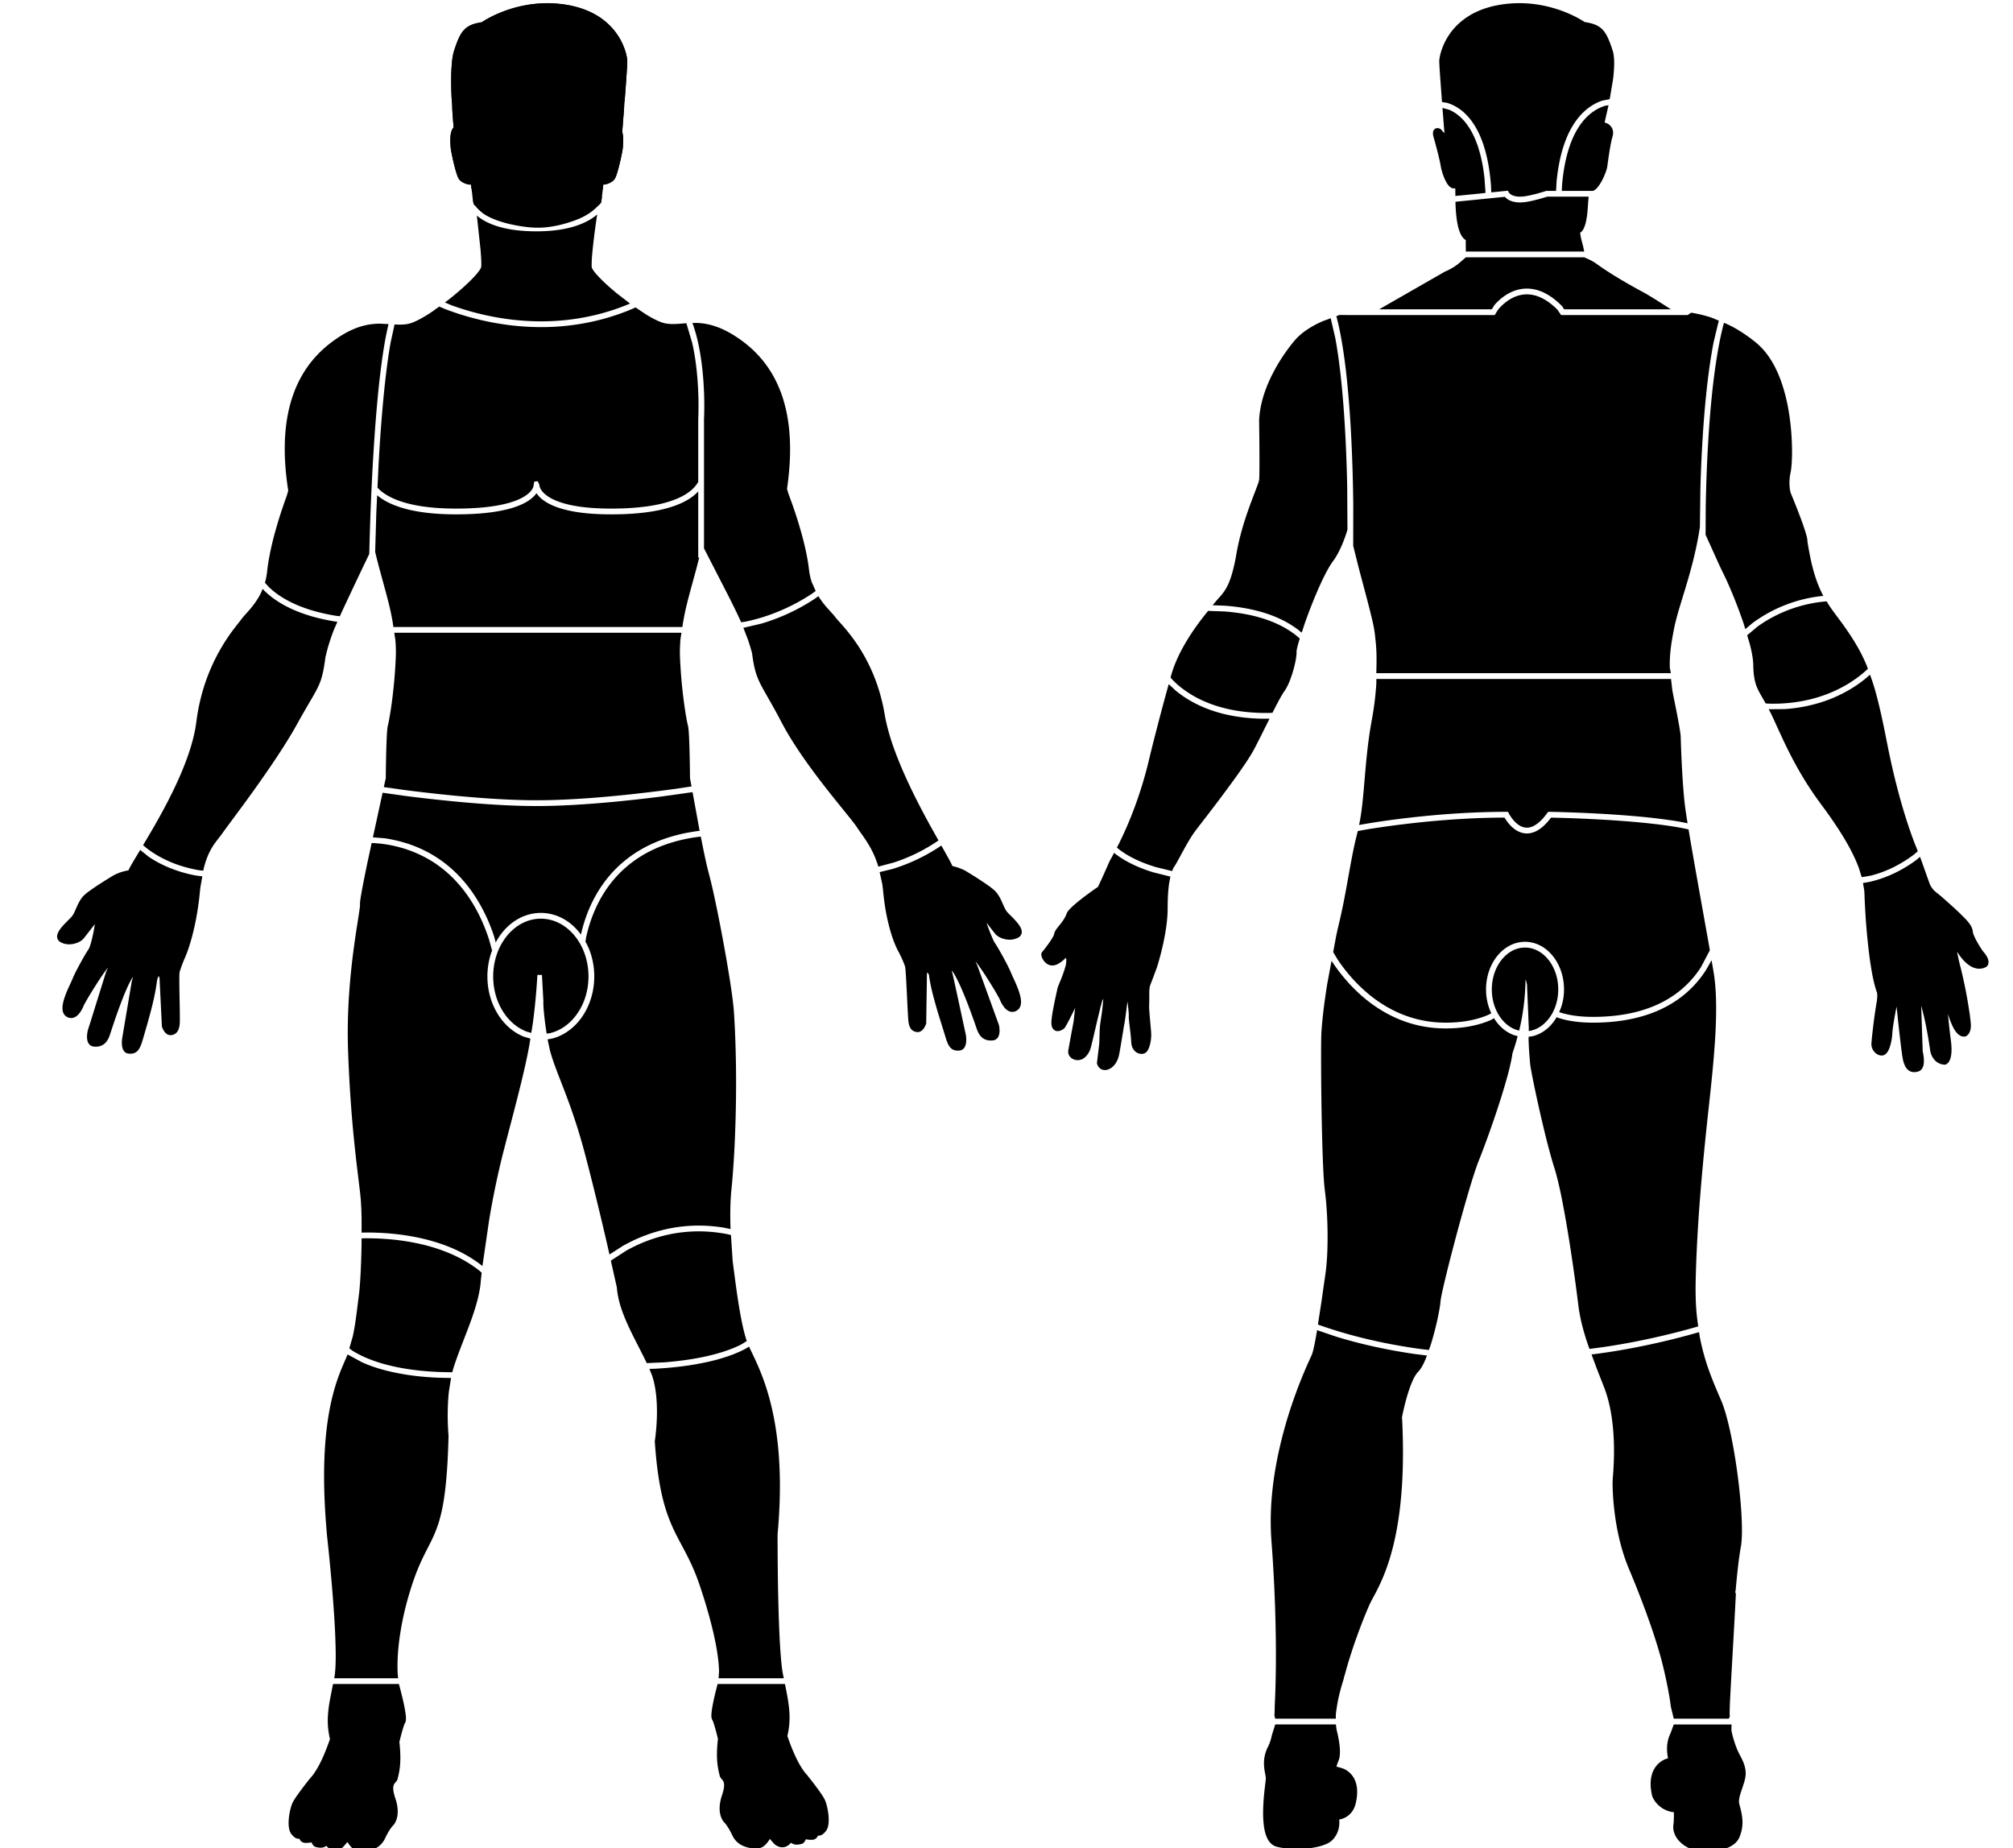 <svg width="330" height="303" xmlns="http://www.w3.org/2000/svg">
Rotate the model
 <g>
  <title>background</title>
  <rect fill="none" id="canvas_background" height="602" width="802" y="-1" x="-1"/>
 </g>
 <g>
  <title>Layer 1</title>
  <svg y="0.518" x="-76.101" id="svg_55" viewBox="0 0 168 320" class="model-male-front">
   <g id="svg_56" class="body-parts">
    <g id="svg_57" class="ng-hide">
     <path id="svg_58" d="m72.129,34.841l-0.085,-0.418l0,0.007l-0.39,-3.008l-0.061,0.003a2.406,2.406 0 0 1 -0.723,-0.114a3.174,3.174 0 0 1 -0.72,-0.325c-0.229,-0.14 -0.456,-0.317 -0.602,-0.547a3.225,3.225 0 0 1 -0.295,-0.669a17.65,17.65 0 0 1 -0.342,-1.128a38.729,38.729 0 0 1 -0.714,-3.207a4.602,4.602 0 0 1 -0.06,-0.453c-0.019,-0.277 -0.039,-0.554 -0.05,-0.831a9.72,9.72 0 0 1 0.015,-1.017a6.224,6.224 0 0 1 0.068,-0.528c0.073,-0.385 0.212,-0.792 0.485,-1.079c-0.026,-0.256 -0.048,-0.514 -0.07,-0.771a106.275,106.275 0 0 1 -0.277,-4.219a66.03,66.03 0 0 1 -0.075,-3.36a33.3,33.3 0 0 1 0.105,-2.643c0.065,-0.747 0.16,-1.499 0.373,-2.22c0.074,-0.236 0.154,-0.471 0.234,-0.705c0.219,-0.633 0.452,-1.266 0.762,-1.861c0.291,-0.558 0.661,-1.079 1.162,-1.468c0.32,-0.249 0.681,-0.436 1.061,-0.575c0.511,-0.188 1.045,-0.291 1.582,-0.376l0.079,-0.052c1.08,-0.698 2.246,-1.266 3.443,-1.736a21.897,21.897 0 0 1 5.201,-1.338a21.556,21.556 0 0 1 2.858,-0.168c1.713,0.026 3.432,0.241 5.081,0.716c1.213,0.348 2.387,0.845 3.46,1.513a11.474,11.474 0 0 1 2.218,1.796c0.915,0.958 1.653,2.08 2.169,3.299c0.201,0.475 0.37,0.965 0.497,1.466c0.079,0.308 0.145,0.621 0.181,0.938c0.028,0.25 0.016,0.5 0.005,0.752c-0.014,0.323 -0.033,0.647 -0.053,0.969a300.61,300.61 0 0 1 -0.194,2.839c-0.184,2.526 -0.384,5.051 -0.584,7.576l-0.032,0.397a3.558,3.558 0 0 1 0.12,0.61a6.96,6.96 0 0 1 0.046,0.824c0,0.184 -0.005,0.367 -0.013,0.551c-0.013,0.248 -0.03,0.495 -0.048,0.742l-0.017,0.158a22.855,22.855 0 0 1 -0.328,1.716a33.86,33.86 0 0 1 -0.539,2.153c-0.085,0.296 -0.175,0.59 -0.284,0.877a2.438,2.438 0 0 1 -0.277,0.569a1.69,1.69 0 0 1 -0.403,0.384a3.132,3.132 0 0 1 -1.072,0.482c-0.15,0.035 -0.31,0.06 -0.469,0.063c-0.144,1.407 -0.279,2.662 -0.381,3.203l-0.103,0.092l-0.029,-0.297c-0.001,0.051 -0.003,0.1 -0.007,0.151c-0.007,0.074 -0.007,0.074 -0.017,0.148l-0.018,0.062l-0.325,0.29c-1.077,0.873 -1.976,1.641 -3.244,2.199c-1.903,0.839 -4.287,1.45 -6.361,1.575c-1.231,0.073 -2.429,-0.024 -3.649,-0.211c-2.173,-0.335 -4.379,-0.892 -6.281,-1.991c-0.744,-0.431 -1.363,-1.263 -2.013,-1.805z" class="body-area body-area-whole_head"/>
    </g>
    <g id="svg_59">
     <path id="svg_60" d="m70.441,17.651l-0.416,-0.2a6.092,6.092 0 0 0 -0.79,-0.262l-0.89,-0.121l-0.037,-0.565a66.016,66.016 0 0 1 -0.075,-3.359c0.005,-0.882 0.03,-1.765 0.105,-2.644c0.065,-0.747 0.16,-1.499 0.373,-2.22c0.074,-0.236 0.154,-0.471 0.234,-0.704c0.219,-0.634 0.452,-1.267 0.762,-1.861c0.291,-0.558 0.661,-1.08 1.162,-1.469c0.32,-0.249 0.681,-0.436 1.061,-0.574c0.511,-0.188 1.045,-0.292 1.582,-0.377l0.079,-0.052c1.08,-0.698 2.246,-1.266 3.443,-1.736a21.897,21.897 0 0 1 5.201,-1.338a21.556,21.556 0 0 1 2.858,-0.168c1.713,0.026 3.432,0.242 5.081,0.716c1.213,0.348 2.387,0.845 3.46,1.513a11.474,11.474 0 0 1 2.218,1.796c0.915,0.958 1.653,2.08 2.169,3.299c0.201,0.475 0.37,0.965 0.497,1.466c0.079,0.308 0.145,0.621 0.181,0.938c0.028,0.25 0.016,0.5 0.005,0.752c-0.014,0.323 -0.033,0.647 -0.053,0.969c-0.059,0.947 -0.126,1.893 -0.194,2.839l-0.209,2.712l-0.093,0a6.09,6.09 0 0 0 -2.18,0.45l-0.038,0.019l-0.224,-0.349a7.873,7.873 0 0 0 -1.283,-1.225a11.174,11.174 0 0 0 -2.389,-1.382c-1.224,-0.53 -2.522,-0.881 -3.835,-1.114a24.305,24.305 0 0 0 -2.065,-0.274a32.387,32.387 0 0 0 -2.625,-0.125l-0.515,0c-0.877,0.009 -1.752,0.045 -2.625,0.125c-0.692,0.063 -1.382,0.152 -2.067,0.274c-1.266,0.225 -2.519,0.56 -3.707,1.058c-0.864,0.363 -1.694,0.813 -2.443,1.376a8.093,8.093 0 0 0 -1.368,1.286l-0.35,0.531z" class="body-area body-area-head"/>
     <path id="svg_61" d="m77.5,15c2.484,0 4.5,1.456 4.5,3.25s-2.016,3.25 -4.5,3.25s-4.5,-1.456 -4.5,-3.25s2.016,-3.25 4.5,-3.25zm11.25,0c2.346,0 4.25,1.456 4.25,3.25s-1.904,3.25 -4.25,3.25s-4.25,-1.456 -4.25,-3.25s1.904,-3.25 4.25,-3.25z" class="body-area body-area-eyes"/>
     <path id="svg_62" d="m98.171,18.001l-0.298,3.865l-0.032,0.396a3.613,3.613 0 0 1 0.12,0.61a6.96,6.96 0 0 1 0.046,0.824c0,0.184 -0.005,0.367 -0.013,0.551c-0.013,0.248 -0.03,0.496 -0.048,0.742l-0.017,0.158a22.855,22.855 0 0 1 -0.328,1.716a34.06,34.06 0 0 1 -0.539,2.154c-0.085,0.295 -0.175,0.589 -0.284,0.876a2.438,2.438 0 0 1 -0.277,0.569a1.69,1.69 0 0 1 -0.403,0.384a3.06,3.06 0 0 1 -0.51,0.29a3.327,3.327 0 0 1 -0.371,0.141a3.372,3.372 0 0 1 -0.191,0.051c-0.15,0.035 -0.31,0.06 -0.469,0.063l-0.108,0.952a7.685,7.685 0 0 1 -1.439,-1.99c-0.699,-1.372 -1.025,-2.921 -1.009,-4.458c0.015,-1.587 0.398,-3.182 1.18,-4.568c0.733,-1.297 1.841,-2.429 3.245,-2.979c0.216,-0.085 0.438,-0.155 0.664,-0.21a5.112,5.112 0 0 1 1.081,-0.137zm-29.76,0.074l0.574,0.082c0.225,0.058 0.446,0.132 0.661,0.22c1.371,0.561 2.452,1.675 3.173,2.95c0.783,1.386 1.164,2.981 1.18,4.568c0.016,1.536 -0.31,3.086 -1.009,4.458a7.743,7.743 0 0 1 -1.239,1.784l-0.097,-0.749l-0.061,0.003a2.406,2.406 0 0 1 -0.723,-0.114a3.174,3.174 0 0 1 -0.72,-0.325c-0.229,-0.14 -0.456,-0.317 -0.602,-0.546a3.257,3.257 0 0 1 -0.295,-0.67a17.65,17.65 0 0 1 -0.342,-1.128a38.729,38.729 0 0 1 -0.714,-3.206a4.663,4.663 0 0 1 -0.06,-0.454c-0.019,-0.277 -0.039,-0.554 -0.05,-0.831a9.72,9.72 0 0 1 0.015,-1.017a6.056,6.056 0 0 1 0.068,-0.528c0.073,-0.385 0.212,-0.791 0.485,-1.078c-0.026,-0.257 -0.048,-0.515 -0.07,-0.772l-0.174,-2.647z" class="body-area body-area-ears"/>
     <path id="svg_63" fill-rule="nonzero" d="m83.259,19.144c1.557,-0.02 1.97,1.742 2,1.957l1,4.493a2.042,2.042 0 0 1 -0.139,0.755a1.983,1.983 0 0 1 -0.261,0.457a1.689,1.689 0 0 1 -1.305,0.676c-0.879,0.012 -1.758,0.034 -2.635,-0.001a1.716,1.716 0 0 1 -0.389,-0.069a1.75,1.75 0 0 1 -0.872,-0.606a1.944,1.944 0 0 1 -0.4,-1.227c0.257,-1.58 0.731,-2.9 1.001,-4.478c0.061,-0.307 0.442,-1.938 2,-1.957z" class="body-area body-area-nose"/>
     <path id="svg_64" d="m74.117,30.178l0.157,0.24l0.022,-0.014c0.445,-0.283 0.915,-0.527 1.393,-0.752a17.735,17.735 0 0 1 1.913,-0.765a17.499,17.499 0 0 1 4.731,-0.898a16.276,16.276 0 0 1 3.765,0.26c1.126,0.213 2.229,0.547 3.287,0.987a18.545,18.545 0 0 1 2.36,1.194l0.142,-0.241l0.186,0.527c0.534,1.076 1.281,2.066 2.239,2.831l-0.085,0.758l-0.169,0.226l-0.014,-0.142a2.503,2.503 0 0 1 -0.007,0.151l-0.003,0.023c-0.786,1.13 -1.961,1.963 -3.22,2.54c-0.383,0.175 -0.775,0.329 -1.174,0.464c-0.514,0.174 -1.038,0.317 -1.568,0.435c-0.611,0.136 -1.23,0.238 -1.851,0.314c-0.802,0.098 -1.61,0.152 -2.417,0.174c-0.954,0.025 -1.91,0.008 -2.862,-0.056c-1.245,-0.084 -2.489,-0.251 -3.698,-0.56c-0.428,-0.11 -0.852,-0.238 -1.268,-0.389a11.006,11.006 0 0 1 -0.94,-0.39a9.007,9.007 0 0 1 -0.795,-0.422a7.954,7.954 0 0 1 -0.576,-0.38a7.035,7.035 0 0 1 -0.488,-0.388c-0.436,-0.382 -0.823,-0.826 -1.097,-1.339l-0.036,-0.177l0,0.008l-0.136,-1.052c0.847,-0.708 1.525,-1.632 2.019,-2.629l0.19,-0.538z" class="body-area body-area-oral_cavity"/>
    </g>
    <path id="svg_65" d="m93.499,36.583l-0.095,0.641c-0.26,1.834 -0.509,3.671 -0.692,5.514a37.075,37.075 0 0 0 -0.147,1.825c-0.011,0.231 -0.02,0.463 -0.019,0.695c0,0.154 0.003,0.309 0.02,0.464a0.505,0.505 0 0 0 0.012,0.053c0.034,0.098 0.081,0.189 0.133,0.277c0.072,0.123 0.153,0.241 0.238,0.355c0.26,0.352 0.553,0.678 0.853,0.996c0.46,0.485 0.944,0.947 1.437,1.397c0.537,0.488 1.086,0.961 1.646,1.422l2.309,1.784a38.184,38.184 0 0 1 -5.444,1.84a39.964,39.964 0 0 1 -9.483,1.236c-3.641,0.04 -7.284,-0.395 -10.826,-1.237a46.702,46.702 0 0 1 -5.191,-1.555l-1.119,-0.474l0.485,-0.353a48.993,48.993 0 0 0 2.496,-2.075a34.618,34.618 0 0 0 1.48,-1.387c0.34,-0.339 0.672,-0.686 0.986,-1.05c0.214,-0.249 0.421,-0.504 0.601,-0.778c0.057,-0.086 0.11,-0.174 0.157,-0.265a0.946,0.946 0 0 0 0.082,-0.204c0.008,-0.032 0.01,-0.067 0.012,-0.1c0.008,-0.096 0.011,-0.192 0.013,-0.288c0.005,-0.219 0,-0.44 -0.007,-0.659c-0.021,-0.66 -0.071,-1.32 -0.125,-1.979l-0.638,-5.917c0.421,0.378 0.908,0.701 1.415,0.975c0.353,0.192 0.717,0.361 1.089,0.513c0.476,0.194 0.964,0.357 1.459,0.497c1.301,0.365 2.645,0.565 3.991,0.668a31.4,31.4 0 0 0 3.203,0.075a26.368,26.368 0 0 0 2.512,-0.18a20.232,20.232 0 0 0 2.146,-0.376c0.613,-0.144 1.218,-0.32 1.808,-0.537c1.164,-0.427 2.286,-1.021 3.203,-1.813z" class="body-area body-area-neck_or_throat"/>
    <path id="svg_66" d="m55.469,83.872l0.201,-4.26c0.159,-2.794 0.346,-5.587 0.577,-8.376c0.209,-2.52 0.453,-5.038 0.765,-7.548c0.202,-1.626 0.431,-3.25 0.717,-4.863l0.694,-3.205l0.154,0.008c0.159,0.008 0.318,0.015 0.478,0.02c0.64,0.013 1.287,-0.013 1.911,-0.168c0.263,-0.066 0.518,-0.16 0.769,-0.264c0.318,-0.132 0.628,-0.282 0.933,-0.442a24.631,24.631 0 0 0 2.312,-1.396l1.168,-0.848l1.129,0.464a47.26,47.26 0 0 0 5.933,1.824c3.555,0.845 7.209,1.288 10.864,1.265a41.017,41.017 0 0 0 9.925,-1.268c1.951,-0.5 3.864,-1.15 5.717,-1.939l0.427,-0.203l1.844,1.233c0.603,0.368 1.222,0.718 1.863,1.018c0.457,0.213 0.93,0.408 1.425,0.507c0.901,0.181 1.824,0.127 2.732,0.054l0.94,-0.076l1.022,3.457c0.458,2.038 0.733,4.116 0.897,6.197a59.88,59.88 0 0 1 0.159,6.312c-0.007,0.204 -0.015,0.408 -0.025,0.613l0,10.875c-0.521,0.973 -1.43,1.73 -2.4,2.294c-0.354,0.206 -0.721,0.389 -1.096,0.555a14.81,14.81 0 0 1 -1.339,0.51c-1.327,0.436 -2.704,0.713 -4.087,0.904a42.295,42.295 0 0 1 -4.915,0.363a48.41,48.41 0 0 1 -4.587,-0.102c-1.242,-0.092 -2.483,-0.244 -3.702,-0.507a17.497,17.497 0 0 1 -1.256,-0.32a12.84,12.84 0 0 1 -0.924,-0.31c-0.227,-0.087 -0.452,-0.18 -0.672,-0.282a8.713,8.713 0 0 1 -0.57,-0.29a6.446,6.446 0 0 1 -0.475,-0.293c-0.392,-0.265 -0.761,-0.578 -1.048,-0.957a2.337,2.337 0 0 1 -0.403,-0.782a2.466,2.466 0 0 1 -0.024,-0.118c-0.006,-0.057 -0.003,-0.057 -0.004,-0.141l-0.283,-0.626l-0.6,0.073l-0.114,0.614l-0.002,0.066l0,0.006c-0.014,0.14 -0.066,0.278 -0.125,0.405a2.657,2.657 0 0 1 -0.458,0.659c-0.3,0.326 -0.66,0.596 -1.037,0.828a9.148,9.148 0 0 1 -1.613,0.763c-0.315,0.116 -0.634,0.22 -0.956,0.313c-0.429,0.125 -0.864,0.232 -1.302,0.325a25.2,25.2 0 0 1 -1.544,0.277c-1.574,0.234 -3.165,0.344 -4.754,0.389a53.51,53.51 0 0 1 -3.538,-0.013a37.416,37.416 0 0 1 -3.491,-0.288a24.79,24.79 0 0 1 -2.936,-0.559c-1.362,-0.352 -2.711,-0.844 -3.902,-1.603a6.346,6.346 0 0 1 -1.374,-1.144z" class="body-area body-area-chest"/>
    <path id="svg_67" d="m118.438,107.185l-0.814,-1.744c-0.457,-0.941 -0.924,-1.877 -1.394,-2.813l-4.23,-8.237l0,-22.379l0.007,-0.147c0.041,-0.997 0.05,-1.994 0.035,-2.991a62.101,62.101 0 0 0 -0.123,-3.111c-0.156,-2.389 -0.448,-4.778 -0.974,-7.116a25.425,25.425 0 0 0 -0.951,-3.28l0.743,-0.006c0.605,0.021 1.21,0.088 1.805,0.207c2.011,0.399 3.86,1.367 5.532,2.529c0.582,0.404 1.146,0.833 1.686,1.293a18.921,18.921 0 0 1 4.437,5.522a20.998,20.998 0 0 1 1.473,3.533c0.647,2.048 1.002,4.181 1.151,6.321c0.212,3.063 0.001,6.137 -0.426,9.173l-0.02,0.074c0.011,0.113 0.042,0.226 0.071,0.336c0.041,0.157 0.09,0.312 0.141,0.467c0.17,0.519 0.371,1.028 0.557,1.542a77.661,77.661 0 0 1 1.779,5.598c0.318,1.164 0.605,2.338 0.84,3.521c0.124,0.626 0.234,1.255 0.323,1.888c0.048,0.336 0.084,0.674 0.131,1.012c0.02,0.137 0.042,0.276 0.066,0.413c0.091,0.485 0.21,0.966 0.363,1.436l0.688,1.537l-0.545,0.411a33.88,33.88 0 0 1 -8.473,4.081a30.541,30.541 0 0 1 -3.245,0.84l-0.633,0.09zm-82.461,-6.845l0.017,-0.046c0.128,-0.45 0.228,-0.907 0.298,-1.37c0.049,-0.329 0.081,-0.66 0.12,-0.99c0.03,-0.234 0.061,-0.467 0.094,-0.701a47.275,47.275 0 0 1 1.042,-4.951a74.743,74.743 0 0 1 1.209,-4.095c0.194,-0.591 0.393,-1.181 0.599,-1.768c0.123,-0.351 0.253,-0.701 0.373,-1.052c0.052,-0.154 0.1,-0.308 0.147,-0.461c0.05,-0.175 0.099,-0.351 0.129,-0.531c0.005,-0.029 0.005,-0.029 0.008,-0.06l0,-0.001l-0.021,-0.077a55.636,55.636 0 0 1 -0.357,-2.793a45.986,45.986 0 0 1 -0.164,-2.134a41.233,41.233 0 0 1 -0.057,-1.793c-0.033,-3.501 0.407,-7.05 1.68,-10.329c0.169,-0.436 0.352,-0.866 0.552,-1.289c0.305,-0.65 0.645,-1.284 1.02,-1.897a18.616,18.616 0 0 1 1.812,-2.478a19.054,19.054 0 0 1 2.042,-2.026a21.792,21.792 0 0 1 1.677,-1.292c1.428,-0.996 2.981,-1.846 4.665,-2.312a11.532,11.532 0 0 1 3.082,-0.405l1.44,0.076l-0.017,0.057a51.035,51.035 0 0 0 -0.695,3.443c-0.149,0.874 -0.283,1.75 -0.406,2.628a153.186,153.186 0 0 0 -0.785,6.858a272.913,272.913 0 0 0 -0.619,7.876c-0.411,6.299 -0.664,12.609 -0.816,18.921l-0.586,1.223a1002.303,1002.303 0 0 0 -3.618,7.634l-0.894,1.934l-0.699,-0.082a34.627,34.627 0 0 1 -2.938,-0.607c-1.893,-0.481 -3.754,-1.141 -5.472,-2.078c-1.141,-0.622 -2.22,-1.37 -3.158,-2.272l-0.704,-0.76z" class="body-area body-area-upper_arm"/>
    <path id="svg_68" d="m111,84.53l0,11.47l0.169,0l-0.489,1.892c-0.378,1.409 -0.768,2.813 -1.149,4.221c-0.495,1.858 -0.969,3.729 -1.276,5.887l-50.035,0c-0.257,-1.982 -0.752,-3.942 -1.271,-5.888c-0.323,-1.2 -0.655,-2.398 -0.981,-3.598c-0.256,-0.95 -0.508,-1.901 -0.744,-2.857l-0.157,-0.659l0.197,-6.767l0.143,-3.041c0.651,0.559 1.417,1.014 2.207,1.384c0.251,0.117 0.505,0.227 0.762,0.329c0.276,0.11 0.555,0.211 0.837,0.306c1.308,0.438 2.665,0.723 4.03,0.918c1.67,0.239 3.359,0.344 5.045,0.369c1.109,0.016 2.218,0 3.326,-0.05a39.49,39.49 0 0 0 3.778,-0.335a24.815,24.815 0 0 0 2.539,-0.485a15.111,15.111 0 0 0 2.197,-0.716c0.951,-0.4 1.874,-0.931 2.573,-1.703c0.047,-0.053 0.092,-0.107 0.137,-0.161c0.054,-0.068 0.106,-0.137 0.156,-0.208l0.023,0.034c0.61,0.877 1.52,1.494 2.471,1.95c0.195,0.093 0.393,0.18 0.593,0.261c0.219,0.089 0.441,0.172 0.665,0.249c0.297,0.101 0.597,0.193 0.9,0.276c0.396,0.109 0.796,0.204 1.199,0.287c0.524,0.109 1.053,0.198 1.583,0.271c0.607,0.085 1.217,0.15 1.828,0.199c0.789,0.064 1.58,0.102 2.371,0.121c0.987,0.024 1.974,0.021 2.96,-0.007a43.906,43.906 0 0 0 3.988,-0.28c1.581,-0.189 3.157,-0.477 4.678,-0.955a15.882,15.882 0 0 0 1.839,-0.7c0.177,-0.082 0.353,-0.167 0.526,-0.257c0.872,-0.451 1.706,-1.021 2.382,-1.757z" class="body-area body-area-upper_abdomen"/>
    <path id="svg_69" d="m35.594,101.399l0.291,0.321c1.025,1.009 2.214,1.842 3.475,2.53c1.791,0.977 3.731,1.668 5.705,2.169a35.38,35.38 0 0 0 3.023,0.625l0.438,0.051l-0.552,1.267a32.287,32.287 0 0 0 -1.47,4.668l-0.031,0.138l-0.021,0.096c-0.039,0.294 -0.079,0.588 -0.122,0.882c-0.172,1.155 -0.377,2.31 -0.796,3.405c-0.313,0.821 -0.735,1.593 -1.17,2.355c-0.434,0.758 -0.88,1.509 -1.319,2.264c-0.29,0.503 -0.58,1.008 -0.867,1.513c-0.285,0.506 -0.566,1.014 -0.848,1.521c-0.125,0.222 -0.252,0.442 -0.379,0.664c-1.198,2.053 -2.49,4.048 -3.824,6.016a234.013,234.013 0 0 1 -4.788,6.767c-1.111,1.521 -2.241,3.028 -3.355,4.547c-0.182,0.252 -0.361,0.506 -0.545,0.756c-0.306,0.409 -0.624,0.809 -0.932,1.218a11.35,11.35 0 0 0 -1.238,2.053c-0.394,0.851 -0.68,1.749 -0.902,2.659l-0.054,0.31l-0.837,-0.1c-2.807,-0.495 -5.546,-1.482 -7.933,-3.056a14.013,14.013 0 0 1 -1.659,-1.266l0.57,-0.95c1.926,-3.243 3.774,-6.538 5.342,-9.971a54.565,54.565 0 0 0 1.61,-3.885a36.739,36.739 0 0 0 1.13,-3.592c0.187,-0.735 0.346,-1.478 0.467,-2.227c0.077,-0.484 0.133,-0.971 0.203,-1.457a34.97,34.97 0 0 1 1.156,-5.133a33.135,33.135 0 0 1 5.133,-10.082c0.224,-0.298 0.452,-0.594 0.683,-0.887c0.206,-0.263 0.417,-0.523 0.621,-0.789l0.191,-0.257c0.204,-0.26 0.424,-0.506 0.645,-0.751l0.471,-0.528c0.142,-0.164 0.284,-0.328 0.423,-0.494a14.99,14.99 0 0 0 1.302,-1.814a9.692,9.692 0 0 0 0.763,-1.556zm96.214,1.26c0.437,0.732 0.962,1.402 1.522,2.041c0.351,0.394 0.711,0.779 1.061,1.174c0.079,0.094 0.159,0.187 0.236,0.285c0.064,0.08 0.123,0.164 0.187,0.244l0.187,0.222c0.344,0.389 0.694,0.772 1.036,1.163a32.042,32.042 0 0 1 2.803,3.707a30.154,30.154 0 0 1 3.078,6.318c0.422,1.205 0.77,2.436 1.045,3.683c0.14,0.635 0.256,1.274 0.366,1.914c0.044,0.242 0.044,0.241 0.091,0.481c0.084,0.41 0.174,0.819 0.274,1.226a40.66,40.66 0 0 0 1.266,4.107a65.684,65.684 0 0 0 1.595,3.959c1.366,3.11 2.923,6.135 4.554,9.114l1.489,2.661a30.18,30.18 0 0 1 -7.78,3.83l-2.635,0.701a16.651,16.651 0 0 0 -1.163,-2.881a19.073,19.073 0 0 0 -1.092,-1.835c-0.376,-0.563 -0.775,-1.108 -1.161,-1.664c-0.135,-0.198 -0.263,-0.399 -0.399,-0.596c-0.48,-0.679 -1.007,-1.324 -1.528,-1.972c-0.66,-0.819 -1.323,-1.635 -1.983,-2.455c-0.384,-0.479 -0.769,-0.96 -1.151,-1.442c-2.269,-2.876 -4.468,-5.815 -6.419,-8.918a49.443,49.443 0 0 1 -1.514,-2.571c-0.352,-0.642 -0.686,-1.294 -1.031,-1.939c-0.191,-0.353 -0.384,-0.705 -0.578,-1.058c-0.582,-1.047 -1.182,-2.085 -1.772,-3.129c-0.111,-0.2 -0.221,-0.399 -0.33,-0.6a19.644,19.644 0 0 1 -0.496,-0.983c-0.19,-0.41 -0.358,-0.832 -0.501,-1.261c-0.371,-1.122 -0.561,-2.292 -0.723,-3.459l-0.027,-0.206a32.365,32.365 0 0 0 -0.751,-2.438l-0.749,-1.937l3.128,-0.731a34.69,34.69 0 0 0 9.184,-4.265l0.681,-0.49z" class="body-area body-area-forearm"/>
    <path id="svg_70" d="m108.096,109l-0.156,0.978a24.724,24.724 0 0 0 -0.116,2.494c0.006,0.748 0.049,1.496 0.094,2.242a86.75,86.75 0 0 0 0.728,7.183c0.077,0.529 0.161,1.056 0.252,1.582c0.074,0.432 0.153,0.861 0.246,1.289c0.031,0.145 0.068,0.288 0.102,0.432c0.016,0.081 0.016,0.08 0.029,0.163c0.065,0.452 0.091,0.91 0.116,1.366c0.034,0.598 0.057,1.195 0.076,1.793c0.059,1.791 0.088,3.582 0.108,5.373l0.003,0.306l0.258,1.409l-3.246,0.477c-2.9,0.389 -5.805,0.737 -8.716,1.032c-2.61,0.264 -5.224,0.488 -7.843,0.647c-2.341,0.141 -4.686,0.234 -7.031,0.234c-2.137,0 -4.274,-0.077 -6.407,-0.196a194.55,194.55 0 0 1 -7.965,-0.621a283.67,283.67 0 0 1 -8.48,-0.959l-3.582,-0.507l0.152,-0.7l0.185,-0.829a335,335 0 0 1 0.067,-4.074c0.022,-0.904 0.046,-1.809 0.086,-2.713c0.018,-0.419 0.04,-0.84 0.07,-1.259c0.019,-0.26 0.04,-0.521 0.079,-0.779c0.031,-0.201 0.087,-0.397 0.132,-0.595c0.039,-0.185 0.076,-0.37 0.113,-0.555a62.18,62.18 0 0 0 0.542,-3.46a87.047,87.047 0 0 0 0.602,-6.594c0.033,-0.609 0.062,-1.217 0.062,-1.827c0,-0.693 -0.032,-1.387 -0.091,-2.078l-0.192,-1.254l49.723,0z" class="body-area body-area-mid_abdomen"/>
    <path id="svg_71" d="m110.016,136.591l1.177,6.438l0.051,0.256c-2.979,0.37 -5.914,1.13 -8.617,2.428a21.89,21.89 0 0 0 -3.244,1.908a20.7,20.7 0 0 0 -4.524,4.404c-2.053,2.719 -3.424,5.908 -4.164,9.23c-0.772,-1.058 -1.706,-1.939 -2.801,-2.592a8.52,8.52 0 0 0 -0.935,-0.483a8.068,8.068 0 0 0 -1.213,-0.423a8.082,8.082 0 0 0 -1.875,-0.256l-0.242,0a8.082,8.082 0 0 0 -1.875,0.256c-0.414,0.108 -0.82,0.25 -1.213,0.423a8.52,8.52 0 0 0 -0.935,0.483c-1.564,0.933 -2.799,2.329 -3.665,3.953l-0.293,-1.07c-1.246,-3.765 -3.172,-7.353 -5.893,-10.261c-0.421,-0.45 -0.861,-0.884 -1.319,-1.298c-0.663,-0.6 -1.364,-1.16 -2.098,-1.673a21.295,21.295 0 0 0 -3.35,-1.911c-2.005,-0.913 -4.145,-1.51 -6.322,-1.83l-1.991,-0.153l1.678,-7.724l3.668,0.52c2.832,0.362 5.669,0.686 8.51,0.962c2.664,0.258 5.333,0.475 8.006,0.624c2.152,0.12 4.308,0.198 6.463,0.198c2.145,0 4.289,-0.077 6.43,-0.198c2.423,-0.136 4.842,-0.33 7.257,-0.561c2.641,-0.253 5.278,-0.552 7.911,-0.885l5.418,-0.765z" class="body-area body-area-lower_abdomen"/>
    <path id="svg_72" d="m14.388,146.596l1.479,1.194c2.463,1.652 5.292,2.706 8.199,3.246l1.075,0.133l-0.325,1.849c-0.066,0.541 -0.116,1.084 -0.175,1.626l-0.075,0.65c-0.267,2.119 -0.646,4.224 -1.197,6.289a32.84,32.84 0 0 1 -0.615,2.051a21.042,21.042 0 0 1 -0.644,1.691l-0.07,0.145a29.264,29.264 0 0 0 -0.639,1.672c-0.05,0.147 -0.098,0.295 -0.141,0.443c-0.02,0.072 -0.044,0.147 -0.058,0.221c-0.019,0.12 -0.022,0.243 -0.027,0.363c-0.007,0.185 -0.01,0.371 -0.012,0.556c-0.005,0.519 0.001,1.037 0.006,1.555c0.021,1.49 0.056,2.98 0.076,4.471c0.004,0.396 0.008,0.791 0.006,1.186c-0.002,0.288 0,0.581 -0.029,0.87a3.919,3.919 0 0 1 -0.095,0.524c-0.047,0.187 -0.11,0.372 -0.2,0.544a1.467,1.467 0 0 1 -0.396,0.485c-0.142,0.111 -0.306,0.19 -0.48,0.24a1.583,1.583 0 0 1 -0.484,0.064a1.074,1.074 0 0 1 -0.219,-0.034c-0.424,-0.112 -0.726,-0.473 -0.935,-0.84a3.552,3.552 0 0 1 -0.195,-0.404l-0.026,-0.066c-0.015,-0.043 -0.03,-0.08 -0.04,-0.126c-0.006,-0.026 -0.007,-0.051 -0.01,-0.076l-0.378,-7.678a3.853,3.853 0 0 0 -0.012,-0.415a2.262,2.262 0 0 0 -0.066,-0.385a0.856,0.856 0 0 0 -0.084,-0.208a0.582,0.582 0 0 0 -0.054,0.079c-0.127,0.219 -0.193,0.468 -0.246,0.713l-0.012,0.061c-0.02,0.119 -0.031,0.239 -0.047,0.357c-0.02,0.146 -0.027,0.187 -0.048,0.333c-0.035,0.227 -0.072,0.455 -0.111,0.681c-0.503,2.827 -1.317,5.586 -2.123,8.338c-0.055,0.191 -0.11,0.382 -0.167,0.574c-0.05,0.165 -0.102,0.331 -0.159,0.494c-0.042,0.12 -0.086,0.24 -0.135,0.357c-0.174,0.426 -0.4,0.861 -0.775,1.143a1.532,1.532 0 0 1 -0.622,0.276a2.3,2.3 0 0 1 -0.543,0.034a2.507,2.507 0 0 1 -0.275,-0.023a1.108,1.108 0 0 1 -0.36,-0.124a1.219,1.219 0 0 1 -0.467,-0.493a2.181,2.181 0 0 1 -0.223,-0.792a5.153,5.153 0 0 1 0.026,-1.197l0.005,-0.032l1.664,-9.862c0.034,-0.135 0.079,-0.269 0.116,-0.403c0.032,-0.123 0.061,-0.247 0.085,-0.371l0.002,-0.011a7.647,7.647 0 0 0 -0.382,0.633c-0.145,0.264 -0.281,0.535 -0.41,0.808a34.488,34.488 0 0 0 -0.855,1.975a88.333,88.333 0 0 0 -1.68,4.616c-0.143,0.424 -0.284,0.847 -0.425,1.272c-0.096,0.292 -0.19,0.586 -0.291,0.877c-0.032,0.09 -0.067,0.18 -0.103,0.268a3.346,3.346 0 0 1 -0.526,0.876a2.22,2.22 0 0 1 -0.57,0.474a2.382,2.382 0 0 1 -1.251,0.295a2.4,2.4 0 0 1 -0.478,-0.048a1.13,1.13 0 0 1 -0.615,-0.381c-0.283,-0.338 -0.361,-0.802 -0.368,-1.232a4.482,4.482 0 0 1 0.031,-0.571c0.014,-0.131 0.036,-0.261 0.061,-0.391l0.005,-0.026c0.144,-0.556 0.338,-1.098 0.509,-1.646a3638.822,3638.822 0 0 1 2.205,-7.083c0.17,-0.544 0.339,-1.09 0.516,-1.633c0.017,-0.051 0.018,-0.051 0.038,-0.099c0.057,-0.117 0.11,-0.237 0.164,-0.355l0.063,-0.15l0.031,-0.074c-0.103,0.125 -0.201,0.252 -0.298,0.382c-0.47,0.625 -0.908,1.274 -1.336,1.929a110.062,110.062 0 0 0 -1.78,2.856c-0.259,0.446 -0.509,0.896 -0.756,1.349c-0.015,0.029 -0.023,0.061 -0.035,0.092l-0.059,0.138l-0.127,0.273c-0.197,0.387 -0.421,0.764 -0.718,1.084c-0.18,0.192 -0.386,0.362 -0.623,0.478c-0.195,0.096 -0.41,0.152 -0.628,0.153a1.493,1.493 0 0 1 -0.774,-0.222a1.461,1.461 0 0 1 -0.391,-0.335c-0.2,-0.252 -0.3,-0.565 -0.334,-0.882a3.313,3.313 0 0 1 0.022,-0.79c0.05,-0.363 0.14,-0.719 0.248,-1.069c0.22,-0.717 0.515,-1.41 0.824,-2.093c0.183,-0.404 0.375,-0.804 0.555,-1.208c0.064,-0.148 0.122,-0.298 0.185,-0.446c0.334,-0.756 0.723,-1.488 1.116,-2.215a45.43,45.43 0 0 1 1.287,-2.248c0.097,-0.157 0.2,-0.31 0.3,-0.464c0.022,-0.039 0.041,-0.077 0.061,-0.117c0.116,-0.257 0.201,-0.527 0.281,-0.798c0.089,-0.302 0.167,-0.608 0.24,-0.914c0.193,-0.81 0.351,-1.629 0.475,-2.452c-0.157,0.193 -0.311,0.39 -0.467,0.586c-0.449,0.576 -0.892,1.159 -1.349,1.732l-0.192,0.231c-0.253,0.277 -0.58,0.474 -0.922,0.621c-0.743,0.319 -1.606,0.421 -2.39,0.2a2.895,2.895 0 0 1 -0.51,-0.198a1.79,1.79 0 0 1 -0.31,-0.193a1.074,1.074 0 0 1 -0.396,-0.78c-0.016,-0.356 0.128,-0.698 0.305,-1c0.157,-0.264 0.345,-0.51 0.542,-0.745c0.264,-0.313 0.547,-0.608 0.834,-0.899c0.223,-0.225 0.449,-0.447 0.669,-0.673c0.072,-0.077 0.144,-0.153 0.212,-0.233c0.181,-0.222 0.311,-0.479 0.436,-0.737c0.181,-0.384 0.346,-0.776 0.524,-1.162c0.255,-0.541 0.54,-1.074 0.936,-1.526a4.48,4.48 0 0 1 0.516,-0.487a11.9,11.9 0 0 1 0.619,-0.48a40.722,40.722 0 0 1 1.962,-1.332a86.388,86.388 0 0 1 1.577,-0.987l0.5,-0.304c0.067,-0.04 0.133,-0.081 0.202,-0.121c0.103,-0.057 0.213,-0.105 0.32,-0.155c0.199,-0.091 0.4,-0.174 0.604,-0.251a8.26,8.26 0 0 1 1.595,-0.423a5.18,5.18 0 0 1 0.173,-0.361c0.241,-0.47 0.511,-0.924 0.78,-1.379l1.081,-1.798zm138.702,-0.759l1.022,1.825c0.135,0.242 0.268,0.486 0.4,0.73c0.105,0.199 0.211,0.397 0.311,0.598c0.067,0.134 0.133,0.271 0.193,0.409c0.119,0.026 0.239,0.052 0.358,0.082a8.954,8.954 0 0 1 1.804,0.683c0.235,0.14 0.468,0.282 0.702,0.423a65.61,65.61 0 0 1 2.92,1.88c0.336,0.232 0.668,0.469 0.99,0.72c0.31,0.242 0.611,0.495 0.86,0.801c0.595,0.73 0.928,1.624 1.315,2.47c0.048,0.102 0.097,0.204 0.148,0.304c0.087,0.164 0.177,0.329 0.29,0.478c0.078,0.104 0.17,0.197 0.259,0.292c0.263,0.27 0.532,0.535 0.797,0.804c0.264,0.272 0.526,0.548 0.767,0.842c0.174,0.213 0.34,0.434 0.481,0.673c0.177,0.3 0.321,0.644 0.304,1a1.062,1.062 0 0 1 -0.396,0.779a1.651,1.651 0 0 1 -0.31,0.192a2.845,2.845 0 0 1 -0.583,0.218c-0.725,0.185 -1.508,0.099 -2.2,-0.172a3.036,3.036 0 0 1 -0.85,-0.488c-0.144,-0.121 -0.261,-0.267 -0.38,-0.412c-0.457,-0.571 -0.899,-1.155 -1.349,-1.731l-0.035,-0.043a36.91,36.91 0 0 0 0.878,2.325c0.141,0.339 0.287,0.68 0.464,1.004c0.048,0.09 0.105,0.173 0.161,0.257c0.06,0.09 0.084,0.13 0.144,0.223c0.115,0.185 0.228,0.372 0.341,0.56c0.39,0.661 0.765,1.331 1.128,2.007a34.2,34.2 0 0 1 0.889,1.75c0.061,0.132 0.121,0.264 0.176,0.398c0.044,0.107 0.086,0.215 0.132,0.321c0.181,0.404 0.371,0.805 0.556,1.208c0.237,0.53 0.468,1.063 0.663,1.609c0.126,0.355 0.239,0.715 0.322,1.083c0.112,0.494 0.183,1.03 0.062,1.532c-0.053,0.22 -0.147,0.43 -0.288,0.608a1.415,1.415 0 0 1 -0.391,0.336c-0.26,0.155 -0.56,0.24 -0.865,0.218a1.539,1.539 0 0 1 -0.68,-0.227a2.584,2.584 0 0 1 -0.673,-0.629a5.524,5.524 0 0 1 -0.746,-1.357c-0.021,-0.056 -0.058,-0.107 -0.086,-0.159c-0.039,-0.069 -0.076,-0.139 -0.113,-0.208c-0.146,-0.263 -0.151,-0.271 -0.304,-0.543c-0.11,-0.194 -0.22,-0.388 -0.334,-0.579c-0.134,-0.226 -0.273,-0.449 -0.411,-0.672a98.037,98.037 0 0 0 -0.982,-1.57c-0.308,-0.48 -0.62,-0.957 -0.942,-1.427a22.532,22.532 0 0 0 -0.982,-1.339l-0.015,-0.019c0.082,0.202 0.171,0.4 0.266,0.596c0.065,0.168 0.126,0.337 0.188,0.506c1.006,2.755 2.004,5.512 3.004,8.269l0.58,1.601c0.045,0.158 0.067,0.322 0.086,0.485a4.98,4.98 0 0 1 0.031,0.572c-0.007,0.452 -0.095,0.943 -0.415,1.283a1.091,1.091 0 0 1 -0.353,0.255a1.291,1.291 0 0 1 -0.366,0.1c-0.111,0.01 -0.11,0.01 -0.221,0.017a2.837,2.837 0 0 1 -0.801,-0.068a2.163,2.163 0 0 1 -0.744,-0.344c-0.501,-0.366 -0.802,-0.924 -1.01,-1.497c-0.165,-0.48 -0.33,-0.96 -0.5,-1.44c-0.673,-1.894 -1.376,-3.78 -2.181,-5.622a28.854,28.854 0 0 0 -0.884,-1.864c-0.238,-0.455 -0.491,-0.912 -0.815,-1.313l-0.003,-0.005c0.041,0.173 0.09,0.344 0.135,0.516l0.031,0.13c0.793,3.523 1.537,7.058 2.304,10.586c0.014,0.096 0.025,0.192 0.034,0.289c0.032,0.373 0.037,0.751 -0.026,1.121a1.96,1.96 0 0 1 -0.231,0.679c-0.146,0.247 -0.37,0.441 -0.645,0.525a1.92,1.92 0 0 1 -0.523,0.061a2.032,2.032 0 0 1 -0.544,-0.06a1.513,1.513 0 0 1 -0.565,-0.287c-0.367,-0.298 -0.591,-0.744 -0.759,-1.177a8.74,8.74 0 0 1 -0.161,-0.445a16.143,16.143 0 0 1 -0.16,-0.516c-0.06,-0.209 -0.122,-0.416 -0.186,-0.622c-0.276,-0.895 -0.56,-1.787 -0.836,-2.682a79.31,79.31 0 0 1 -1.165,-4.116c-0.26,-1.047 -0.491,-2.103 -0.624,-3.174a1.565,1.565 0 0 0 -0.065,-0.145a1.145,1.145 0 0 0 -0.224,-0.315l-0.009,-0.008l-0.005,-0.005c-0.014,0.065 -0.023,0.13 -0.033,0.195c-0.03,0.262 -0.037,0.526 -0.029,0.789l-0.118,7.794c-0.003,0.027 -0.003,0.056 -0.008,0.084c-0.018,0.097 -0.064,0.193 -0.103,0.283a3.515,3.515 0 0 1 -0.127,0.262c-0.21,0.39 -0.521,0.783 -0.969,0.901c-0.071,0.019 -0.145,0.03 -0.219,0.034a1.599,1.599 0 0 1 -0.901,-0.258a1.398,1.398 0 0 1 -0.379,-0.395a2.217,2.217 0 0 1 -0.278,-0.681c-0.093,-0.376 -0.121,-0.76 -0.146,-1.145c-0.025,-0.38 -0.046,-0.76 -0.067,-1.139c-0.081,-1.549 -0.152,-3.099 -0.232,-4.646c-0.025,-0.473 -0.052,-0.945 -0.08,-1.417c-0.03,-0.475 -0.057,-0.951 -0.11,-1.423a3.664,3.664 0 0 0 -0.021,-0.146a3.019,3.019 0 0 0 -0.118,-0.386a11.233,11.233 0 0 0 -0.191,-0.489a25.367,25.367 0 0 0 -0.677,-1.472c-0.029,-0.058 -0.059,-0.118 -0.091,-0.176a5.435,5.435 0 0 1 -0.105,-0.183c-0.057,-0.105 -0.056,-0.105 -0.111,-0.211c-0.559,-1.111 -0.972,-2.294 -1.312,-3.488a35.214,35.214 0 0 1 -1.022,-5.056a42.063,42.063 0 0 1 -0.151,-1.279c-0.031,-0.309 -0.061,-0.619 -0.097,-0.929a33.895,33.895 0 0 0 -0.095,-0.713l-0.451,-2.063l2.237,-0.546c3,-0.92 5.861,-2.293 8.444,-4.054z" class="body-area body-area-hand"/>
    <path id="svg_73" d="m82.097,178.284l-0.869,-0.261a7.41,7.41 0 0 1 -0.748,-0.342c-1.716,-0.902 -3.038,-2.438 -3.869,-4.172c-0.746,-1.557 -1.111,-3.285 -1.111,-5.009c0,-1.762 0.381,-3.53 1.162,-5.113c0.848,-1.722 2.185,-3.239 3.91,-4.116c0.275,-0.139 0.558,-0.262 0.848,-0.365a6.948,6.948 0 0 1 2.225,-0.405l0.21,0a6.948,6.948 0 0 1 2.225,0.405c0.29,0.103 0.573,0.226 0.848,0.365c1.725,0.877 3.062,2.394 3.91,4.116c0.781,1.583 1.162,3.351 1.162,5.113c0,1.724 -0.365,3.452 -1.111,5.009c-0.831,1.734 -2.153,3.27 -3.869,4.172a7.124,7.124 0 0 1 -1.827,0.666l-0.441,0.047l-0.089,-0.593a64.078,64.078 0 0 1 -0.386,-3.152a23.848,23.848 0 0 1 -0.078,-1.068a7.434,7.434 0 0 1 -0.007,-0.804l-0.001,0.015l-0.248,-4.552l-0.79,0l-0.024,0.407a107.793,107.793 0 0 1 -0.768,7.98l-0.264,1.657z" class="body-area body-area-sexual_organs"/>
    <path id="svg_74" d="m54.462,145.401c1.745,0.061 3.483,0.344 5.169,0.829a20.803,20.803 0 0 1 5.024,2.182a20.154,20.154 0 0 1 3.883,3.052c2.939,2.944 4.972,6.701 6.24,10.639l0.54,1.934l-0.144,0.334a12.539,12.539 0 0 0 -0.511,2.063c-0.509,3.184 0.167,6.597 2.066,9.229c0.262,0.362 0.547,0.708 0.853,1.034c0.408,0.435 0.855,0.834 1.338,1.186a8.668,8.668 0 0 0 1.837,1.028l1.183,0.354l-0.183,1.15c-0.402,2.208 -0.901,4.396 -1.434,6.575a378.692,378.692 0 0 1 -1.221,4.828c-0.606,2.342 -1.223,4.682 -1.83,7.024c-0.27,1.062 -0.528,2.126 -0.773,3.194a152.9,152.9 0 0 0 -1.681,8.512l-1.178,8.09c-2.778,-2.231 -6.127,-3.671 -9.569,-4.558a35.272,35.272 0 0 0 -1.9,-0.434c-0.7,-0.141 -1.404,-0.261 -2.111,-0.364a43.064,43.064 0 0 0 -2.73,-0.304a47.377,47.377 0 0 0 -4.16,-0.143l-0.455,0.02l0.004,-2.341a54.546,54.546 0 0 0 -0.15,-3.454c-0.04,-0.494 -0.098,-0.986 -0.154,-1.479c-0.166,-1.415 -0.343,-2.828 -0.512,-4.243a264.138,264.138 0 0 1 -0.654,-6.156a235.162,235.162 0 0 1 -0.666,-9.151a282.026,282.026 0 0 1 -0.161,-3.436c-0.036,-0.911 -0.07,-1.821 -0.086,-2.733a89.552,89.552 0 0 1 0.001,-3.278c0.058,-3.229 0.28,-6.453 0.627,-9.663c0.211,-1.964 0.474,-3.921 0.764,-5.874c0.186,-1.225 0.385,-2.45 0.568,-3.677c0.042,-0.285 0.084,-0.571 0.116,-0.858c0.016,-0.148 0.033,-0.297 0.033,-0.447c-0.001,-0.039 -0.005,-0.08 -0.007,-0.119l0,-0.128c0.022,-0.415 0.094,-0.828 0.163,-1.239c0.084,-0.51 0.178,-1.02 0.274,-1.528c0.292,-1.544 0.608,-3.084 0.93,-4.622l0.657,-3.028zm56.981,-1.117l0.442,2.222c0.23,1.105 0.465,2.208 0.729,3.305c0.128,0.535 0.272,1.067 0.411,1.601c0.066,0.259 0.131,0.517 0.194,0.775c0.423,1.768 0.798,3.548 1.158,5.329a292.3,292.3 0 0 1 1.176,6.164c0.361,1.998 0.702,3.998 1.01,6.005c0.112,0.736 0.22,1.472 0.318,2.21c0.094,0.703 0.181,1.408 0.248,2.114c0.061,0.651 0.095,1.304 0.132,1.957c0.046,0.821 0.086,1.642 0.12,2.464a202,202 0 0 1 0.171,7.784c0.009,3.194 -0.048,6.389 -0.174,9.581a177.761,177.761 0 0 1 -0.435,7.476c-0.037,0.451 -0.076,0.903 -0.12,1.354c-0.034,0.359 -0.073,0.717 -0.108,1.075a32,32 0 0 0 -0.051,0.629c-0.134,1.921 -0.137,3.851 -0.076,5.776l0.008,0.126l-1.087,-0.226a27.306,27.306 0 0 0 -4.675,-0.372a26.274,26.274 0 0 0 -4.924,0.522a27.23,27.23 0 0 0 -8.032,3.041l-2.246,1.441l-0.297,-1.325a607.166,607.166 0 0 0 -2.218,-9.303a469.515,469.515 0 0 0 -1.056,-4.204a233.304,233.304 0 0 0 -0.834,-3.189a107.966,107.966 0 0 0 -1.099,-3.778a103.733,103.733 0 0 0 -1.811,-5.283c-0.572,-1.539 -1.179,-3.064 -1.767,-4.598c-0.126,-0.334 -0.25,-0.669 -0.373,-1.005a33.746,33.746 0 0 1 -0.849,-2.638l-0.413,-1.928a6.756,6.756 0 0 0 1.828,-0.475a8.668,8.668 0 0 0 1.837,-1.028c0.45,-0.328 0.869,-0.697 1.255,-1.098c0.31,-0.322 0.598,-0.664 0.863,-1.023c1.955,-2.643 2.654,-6.104 2.139,-9.328c-0.112,-0.7 -0.282,-1.391 -0.511,-2.063a10.41,10.41 0 0 0 -0.853,-1.891l0.116,-0.739c0.786,-3.6 2.321,-7.065 4.696,-9.903a19.671,19.671 0 0 1 2.354,-2.371a20.494,20.494 0 0 1 4.232,-2.761c2.689,-1.323 5.623,-2.08 8.572,-2.422z" class="body-area body-area-thigh"/>
    <path id="svg_75" d="m52.713,213.848l0.134,-0.008a45.145,45.145 0 0 1 3.945,0.1a42.68,42.68 0 0 1 2.624,0.263a38.027,38.027 0 0 1 4.14,0.778c3.443,0.858 6.802,2.272 9.597,4.491l0.355,0.322l-0.094,0.835c-0.018,0.168 -0.037,0.336 -0.052,0.505c-0.016,0.19 -0.031,0.38 -0.05,0.569c-0.023,0.195 -0.048,0.388 -0.075,0.581c-0.255,1.708 -0.739,3.371 -1.299,5c-0.614,1.786 -1.318,3.54 -1.997,5.302c-0.15,0.396 -0.3,0.791 -0.447,1.187a58.83,58.83 0 0 0 -0.582,1.636c-0.14,0.416 -0.279,0.834 -0.399,1.256l-0.089,0.356c-2.581,0.001 -5.155,-0.16 -7.698,-0.549a35.573,35.573 0 0 1 -3.769,-0.776a25.28,25.28 0 0 1 -3.363,-1.136a17.91,17.91 0 0 1 -2.436,-1.246l-0.566,-0.421l0.606,-2.106c0.292,-1.352 0.49,-2.72 0.668,-4.09c0.103,-0.814 0.201,-1.629 0.304,-2.443c0.036,-0.284 0.077,-0.568 0.111,-0.852c0.134,-1.182 0.204,-2.373 0.265,-3.561c0.084,-1.635 0.136,-3.27 0.165,-4.906l0.002,-1.087zm43.157,3.853l2.677,-1.735a26.367,26.367 0 0 1 6.772,-2.657a24.962,24.962 0 0 1 6.61,-0.663c1.373,0.046 2.742,0.205 4.091,0.468l0.644,0.153l0.285,4.325c0.063,0.612 0.145,1.221 0.226,1.831c0.099,0.745 0.196,1.491 0.297,2.236c0.258,1.904 0.538,3.808 0.892,5.697c0.151,0.8 0.314,1.598 0.506,2.389c0.149,0.61 0.312,1.219 0.515,1.813l0.022,0.061l-1.034,0.637c-0.275,0.138 -0.555,0.267 -0.837,0.391c-0.435,0.19 -0.878,0.365 -1.325,0.526c-1.081,0.392 -2.19,0.708 -3.309,0.973a44.167,44.167 0 0 1 -3.641,0.696a59.457,59.457 0 0 1 -4.058,0.46l-3.118,0.141l-0.072,-0.156c-0.616,-1.284 -1.276,-2.547 -1.921,-3.818c-0.19,-0.377 -0.379,-0.754 -0.566,-1.132c-0.619,-1.268 -1.21,-2.55 -1.682,-3.881a17.382,17.382 0 0 1 -0.778,-2.878a13.208,13.208 0 0 1 -0.149,-1.157l-0.006,-0.078l-1.041,-4.642z" class="body-area body-area-knee"/>
    <path id="svg_76" d="m125.812,290l-11.284,0l0.075,-1.128a18.807,18.807 0 0 0 -0.109,-1.76a33.43,33.43 0 0 0 -0.354,-2.461a51.08,51.08 0 0 0 -0.546,-2.652a81.392,81.392 0 0 0 -1.691,-6.097c-0.482,-1.528 -0.985,-3.049 -1.606,-4.527a39.735,39.735 0 0 0 -1.24,-2.654c-0.469,-0.92 -0.966,-1.827 -1.447,-2.741l-0.283,-0.546a35.13,35.13 0 0 1 -1.022,-2.17a27.759,27.759 0 0 1 -0.991,-2.723c-0.518,-1.696 -0.881,-3.438 -1.156,-5.189c-0.329,-2.094 -0.53,-4.205 -0.678,-6.318l0.005,-0.114c0.026,-0.168 0.049,-0.336 0.071,-0.506c0.03,-0.229 0.03,-0.229 0.057,-0.458c0.225,-2.01 0.314,-4.04 0.177,-6.059a21.143,21.143 0 0 0 -0.293,-2.394a13.803,13.803 0 0 0 -0.484,-1.902l-0.468,-1.158l0.79,-0.019a63.63,63.63 0 0 0 4.634,-0.397a48.74,48.74 0 0 0 4.665,-0.793a32.115,32.115 0 0 0 3.918,-1.12c0.39,-0.141 0.777,-0.292 1.159,-0.454c0.732,-0.31 1.451,-0.661 2.097,-1.07l0.22,0.488c0.222,0.469 0.45,0.937 0.671,1.408a44.91,44.91 0 0 1 1.359,3.175c0.454,1.189 0.85,2.399 1.191,3.625c0.901,3.234 1.424,6.567 1.685,9.911c0.272,3.483 0.261,6.985 0.06,10.472a103.37,103.37 0 0 1 -0.257,3.425c0,0.807 0.002,1.615 0.006,2.424c0.024,4.374 0.082,8.75 0.246,13.122c0.06,1.586 0.134,3.173 0.246,4.756c0.046,0.656 0.1,1.311 0.166,1.966c0.06,0.602 0.134,1.203 0.24,1.8l0.171,0.838zm-66.764,0l-11.076,0l0.038,-0.185c0.021,-0.119 0.041,-0.239 0.058,-0.359c0.092,-0.694 0.13,-1.393 0.15,-2.092c0.019,-0.617 0.022,-1.236 0.015,-1.854a115.45,115.45 0 0 0 -0.206,-5.39a241.084,241.084 0 0 0 -0.501,-6.738c-0.223,-2.576 -0.477,-5.15 -0.757,-7.72l-0.025,-0.229c-0.411,-4.537 -0.637,-9.1 -0.456,-13.655a62.65,62.65 0 0 1 0.427,-5.335c0.214,-1.704 0.509,-3.399 0.916,-5.067a34.865,34.865 0 0 1 1.874,-5.594c0.196,-0.461 0.399,-0.918 0.594,-1.378l0.189,-0.466l2.523,1.372c1.089,0.486 2.218,0.881 3.364,1.208c1.337,0.382 2.7,0.67 4.072,0.891c2.637,0.425 5.31,0.604 7.956,0.604l-0.378,2.403a36.487,36.487 0 0 0 -0.183,2.881a44.62,44.62 0 0 0 0.127,4.706l0.002,0.059c-0.072,2.704 -0.185,5.409 -0.451,8.102a49.904,49.904 0 0 1 -0.418,3.249a27.916,27.916 0 0 1 -0.755,3.371c-0.269,0.905 -0.602,1.79 -0.99,2.651c-0.465,1.032 -1.003,2.03 -1.511,3.042l-0.258,0.523a38.13,38.13 0 0 0 -1.071,2.422c-0.332,0.834 -0.63,1.68 -0.908,2.533c-0.22,0.676 -0.428,1.357 -0.623,2.041a50.528,50.528 0 0 0 -1.54,7.373a35.57,35.57 0 0 0 -0.314,4.623c0.002,0.537 0.019,1.074 0.061,1.61l0.055,0.398z" class="body-area body-area-lower_leg"/>
    <path id="svg_77" d="m59.185,291l0.004,0.023c0.049,0.208 0.107,0.413 0.161,0.621c0.08,0.304 0.158,0.608 0.235,0.912c0.267,1.074 0.527,2.155 0.696,3.248c0.057,0.36 0.105,0.724 0.115,1.088c0.005,0.216 0,0.441 -0.066,0.648a0.885,0.885 0 0 1 -0.059,0.147c-0.025,0.048 -0.056,0.093 -0.081,0.142a3.198,3.198 0 0 0 -0.062,0.146a13.53,13.53 0 0 0 -0.412,1.295a52.98,52.98 0 0 0 -0.456,1.763l0.034,0.303c0.155,1.57 0.22,3.158 -0.045,4.721a15.53,15.53 0 0 1 -0.189,0.927c-0.031,0.134 -0.076,0.318 -0.106,0.44a0.827,0.827 0 0 1 -0.054,0.154a1.404,1.404 0 0 1 -0.173,0.282c-0.093,0.113 -0.195,0.221 -0.283,0.338a1.225,1.225 0 0 0 -0.152,0.268a1.509,1.509 0 0 0 -0.096,0.528c-0.006,0.257 0.027,0.514 0.077,0.766c0.019,0.101 0.042,0.201 0.067,0.301c0.039,0.154 0.082,0.306 0.13,0.458c0.056,0.181 0.118,0.359 0.175,0.54a8.365,8.365 0 0 1 0.225,0.926c0.12,0.671 0.145,1.367 0.005,2.038a3.548,3.548 0 0 1 -0.333,0.942a2.54,2.54 0 0 1 -0.256,0.395c-0.045,0.056 -0.096,0.105 -0.145,0.157c-0.044,0.046 -0.051,0.055 -0.097,0.109a6.13,6.13 0 0 0 -0.189,0.237c-0.296,0.403 -0.552,0.832 -0.785,1.273c-0.123,0.233 -0.236,0.47 -0.352,0.707c-0.049,0.094 -0.049,0.094 -0.1,0.186a3.822,3.822 0 0 1 -0.6,0.78c-0.13,0.129 -0.271,0.247 -0.419,0.354c-0.696,0.503 -1.544,0.739 -2.391,0.811a7.201,7.201 0 0 1 -0.465,0.024c-0.175,0.004 -0.35,0.004 -0.522,-0.021a2.012,2.012 0 0 1 -0.593,-0.188c-0.328,-0.166 -0.6,-0.42 -0.834,-0.701a7.913,7.913 0 0 1 -0.532,-0.736c-0.232,0.28 -0.47,0.556 -0.711,0.828a2.085,2.085 0 0 1 -0.342,0.272c-0.357,0.232 -0.778,0.372 -1.208,0.344c-0.493,-0.033 -0.932,-0.289 -1.267,-0.644a2.682,2.682 0 0 1 -0.131,-0.149l-0.022,0.02c-0.371,0.327 -0.903,0.355 -1.369,0.284a3.384,3.384 0 0 1 -0.611,-0.155a0.779,0.779 0 0 1 -0.23,-0.198a1.963,1.963 0 0 1 -0.275,-0.422c-0.019,-0.04 -0.036,-0.081 -0.053,-0.122c-0.072,0.017 -0.145,0.03 -0.217,0.04c-0.168,0.026 -0.338,0.04 -0.506,0.05c-0.161,0.01 -0.323,0.017 -0.483,-0.006a1.07,1.07 0 0 1 -0.741,-0.431a1.336,1.336 0 0 1 -0.163,-0.293l-0.014,0.002a0.997,0.997 0 0 1 -0.197,0.008c-0.343,-0.022 -0.634,-0.231 -0.869,-0.469a3.098,3.098 0 0 1 -0.217,-0.242a1.995,1.995 0 0 1 -0.215,-0.302a2.402,2.402 0 0 1 -0.248,-0.709a5.1,5.1 0 0 1 -0.09,-1.076a9.997,9.997 0 0 1 0.216,-1.896c0.059,-0.284 0.127,-0.567 0.212,-0.845c0.065,-0.212 0.138,-0.423 0.228,-0.626c0.117,-0.262 0.269,-0.508 0.423,-0.748c0.181,-0.281 0.372,-0.556 0.568,-0.829a62.215,62.215 0 0 1 1.862,-2.452l0.126,-0.159c0.04,-0.05 0.08,-0.102 0.121,-0.15c0.019,-0.023 0.042,-0.045 0.062,-0.067a7.28,7.28 0 0 0 0.375,-0.45c0.39,-0.514 0.726,-1.067 1.031,-1.635c0.287,-0.533 0.547,-1.08 0.791,-1.633a38.105,38.105 0 0 0 1.142,-2.961a16.12,16.12 0 0 1 -0.263,-1.43a13.473,13.473 0 0 1 -0.113,-1.946c0.014,-1.108 0.159,-2.212 0.349,-3.302l0.556,-2.853l11.416,0zm64.151,26.934l-0.026,0.038c-0.338,0.496 -0.715,1.007 -1.265,1.284a1.964,1.964 0 0 1 -0.593,0.188a3.044,3.044 0 0 1 -0.523,0.021a7.17,7.17 0 0 1 -0.464,-0.024c-0.936,-0.079 -1.876,-0.363 -2.604,-0.978a3.68,3.68 0 0 1 -0.857,-1.058c-0.09,-0.167 -0.167,-0.341 -0.251,-0.51a28.626,28.626 0 0 0 -0.222,-0.427a9.295,9.295 0 0 0 -0.757,-1.195a4.25,4.25 0 0 0 -0.2,-0.244c-0.051,-0.056 -0.106,-0.108 -0.157,-0.165a2.692,2.692 0 0 1 -0.104,-0.135c-0.602,-0.877 -0.694,-2.005 -0.549,-3.032a8.11,8.11 0 0 1 0.265,-1.171c0.056,-0.181 0.118,-0.359 0.175,-0.54c0.036,-0.115 0.07,-0.232 0.102,-0.349c0.094,-0.364 0.172,-0.737 0.173,-1.115c0,-0.221 -0.029,-0.448 -0.124,-0.65c-0.097,-0.208 -0.265,-0.37 -0.408,-0.546a1.334,1.334 0 0 1 -0.214,-0.386c-0.045,-0.161 -0.081,-0.326 -0.119,-0.49a15.338,15.338 0 0 1 -0.189,-0.926a12.248,12.248 0 0 1 -0.15,-1.268c-0.085,-1.254 0.001,-2.512 0.137,-3.76l-0.15,-0.614a42.444,42.444 0 0 0 -0.431,-1.59a14.42,14.42 0 0 0 -0.169,-0.535c-0.053,-0.154 -0.107,-0.312 -0.179,-0.46c-0.023,-0.049 -0.053,-0.095 -0.079,-0.142c-0.02,-0.04 -0.02,-0.04 -0.037,-0.079c-0.108,-0.307 -0.099,-0.639 -0.077,-0.959c0.032,-0.425 0.098,-0.847 0.173,-1.266c0.184,-1.028 0.428,-2.046 0.685,-3.057c0.057,-0.226 0.117,-0.453 0.175,-0.678l0.031,-0.116l11.661,0l0.178,0.88c0.257,1.32 0.505,2.648 0.589,3.992c0.049,0.798 0.038,1.598 -0.05,2.392c-0.044,0.413 -0.109,0.825 -0.191,1.232c-0.031,0.16 -0.066,0.32 -0.103,0.479l-0.004,0.02c0.456,1.348 0.973,2.677 1.601,3.953c0.237,0.479 0.488,0.95 0.767,1.404c0.304,0.494 0.638,0.967 1.034,1.391c0.204,0.256 0.407,0.513 0.609,0.77a57.838,57.838 0 0 1 1.623,2.165c0.185,0.265 0.367,0.531 0.538,0.805c0.11,0.174 0.214,0.352 0.302,0.538c0.081,0.173 0.147,0.354 0.207,0.536c0.088,0.269 0.16,0.543 0.221,0.819c0.159,0.708 0.257,1.439 0.255,2.167c-0.001,0.33 -0.023,0.66 -0.09,0.984a2.408,2.408 0 0 1 -0.249,0.708c-0.061,0.11 -0.135,0.207 -0.214,0.303c-0.07,0.083 -0.141,0.164 -0.217,0.241c-0.262,0.264 -0.606,0.499 -0.995,0.468c-0.028,-0.003 -0.057,-0.006 -0.085,-0.011a1.295,1.295 0 0 1 -0.192,0.332a1.095,1.095 0 0 1 -0.713,0.394c-0.194,0.027 -0.392,0.012 -0.586,-0.002a3.943,3.943 0 0 1 -0.621,-0.083a1.864,1.864 0 0 1 -0.245,0.443a1.186,1.186 0 0 1 -0.233,0.252a0.836,0.836 0 0 1 -0.278,0.113a3.895,3.895 0 0 1 -0.34,0.078c-0.45,0.077 -0.963,0.074 -1.351,-0.202a1.192,1.192 0 0 1 -0.111,-0.091a2.095,2.095 0 0 1 -0.132,0.149c-0.334,0.355 -0.773,0.612 -1.266,0.644c-0.43,0.027 -0.851,-0.113 -1.208,-0.345a2.056,2.056 0 0 1 -0.322,-0.25l-0.021,-0.022a35.106,35.106 0 0 1 -0.71,-0.827l-0.025,0.039l-0.051,0.076z" class="body-area body-area-foot"/>
   </g>
  </svg>
  <svg y="0.518" x="83.348" id="svg_78" viewBox="0 0 168 320" class="model-male-back ng-hide">
   <g id="svg_79" class="body-parts">
    <path id="svg_80" d="m71.376,17.117l-0.353,-4.81c-0.033,-0.51 -0.067,-1.02 -0.094,-1.53a23.405,23.405 0 0 1 -0.023,-0.511a3.96,3.96 0 0 1 -0.002,-0.327c0.006,-0.151 0.028,-0.302 0.053,-0.451c0.117,-0.71 0.336,-1.401 0.607,-2.066a10.963,10.963 0 0 1 2.999,-4.14a12.05,12.05 0 0 1 2.708,-1.746c1.247,-0.59 2.583,-0.982 3.94,-1.223a20.938,20.938 0 0 1 3.701,-0.313c0.775,0.009 1.548,0.055 2.317,0.148a21.87,21.87 0 0 1 5.375,1.362a19.444,19.444 0 0 1 3.445,1.737l0.038,0.025a10.447,10.447 0 0 1 0.804,0.147c0.584,0.132 1.159,0.317 1.664,0.648c0.167,0.108 0.324,0.232 0.47,0.367c0.667,0.624 1.063,1.48 1.388,2.318c0.07,0.179 0.136,0.359 0.199,0.538c0.107,0.303 0.208,0.607 0.308,0.911c0.028,0.089 0.028,0.089 0.054,0.179c0.183,0.712 0.219,1.453 0.21,2.185a24.301,24.301 0 0 1 -0.205,2.681l-0.569,3.377l-1.288,0.251a8.21,8.21 0 0 0 -1.361,0.599a8.959,8.959 0 0 0 -1.715,1.236c-1.502,1.368 -2.545,3.168 -3.271,5.049c-0.129,0.336 -0.249,0.675 -0.36,1.018c-0.15,0.461 -0.284,0.927 -0.404,1.396a27.194,27.194 0 0 0 -0.407,1.87c-0.172,0.942 -0.3,1.891 -0.393,2.843l-0.088,1.615l-1.702,0l-0.203,0.066l-0.149,0.047c-0.397,0.123 -0.795,0.24 -1.196,0.349c-0.353,0.096 -0.707,0.186 -1.064,0.266c-0.24,0.054 -0.481,0.104 -0.723,0.147c-0.52,0.093 -1.044,0.155 -1.572,0.109a3.161,3.161 0 0 1 -0.77,-0.155a1.808,1.808 0 0 1 -0.607,-0.336a0.889,0.889 0 0 1 -0.191,-0.219l-0.155,-0.306l-2.888,0.289l-0.039,-1.086a37.85,37.85 0 0 0 -0.328,-2.929a28.94,28.94 0 0 0 -0.426,-2.223a24.042,24.042 0 0 0 -0.413,-1.538a17.933,17.933 0 0 0 -0.706,-1.934c-0.796,-1.844 -1.954,-3.591 -3.621,-4.755a7.603,7.603 0 0 0 -0.814,-0.498a7.225,7.225 0 0 0 -1.304,-0.536l-0.876,-0.141z" class="body-area body-area-head"/>
    <path id="svg_81" d="m71.454,18.141l1.149,0.306a6.754,6.754 0 0 1 1.401,0.815c1.374,1.034 2.338,2.521 3.024,4.078a17.19,17.19 0 0 1 0.751,2.061c0.205,0.683 0.375,1.377 0.517,2.077c0.188,0.921 0.328,1.852 0.433,2.786l0.181,2.592l-5.218,0.522l-0.018,-1.246l-0.001,-0.093a0.913,0.913 0 0 1 -0.371,0.021c-0.399,-0.058 -0.708,-0.362 -0.934,-0.676a4.366,4.366 0 0 1 -0.333,-0.55a7.502,7.502 0 0 1 -0.207,-0.434a10.6,10.6 0 0 1 -0.62,-1.905c-0.036,-0.173 -0.059,-0.348 -0.091,-0.522a18.277,18.277 0 0 0 -0.106,-0.518a65.662,65.662 0 0 0 -0.732,-2.955a53.99,53.99 0 0 0 -0.264,-0.954c-0.039,-0.136 -0.078,-0.271 -0.115,-0.407a5.566,5.566 0 0 1 -0.045,-0.195c-0.063,-0.341 -0.088,-0.73 0.136,-1.022a0.704,0.704 0 0 1 0.321,-0.241a0.868,0.868 0 0 1 0.337,-0.048c0.237,0.024 0.469,0.127 0.636,0.301c0.039,0.04 0.063,0.071 0.094,0.118c0.008,0.013 0.02,0.04 0.033,0.056c0.041,0.048 0.084,0.093 0.126,0.138c0.091,0.091 0.182,0.181 0.275,0.268l-0.017,-0.039l-0.342,-4.334zm26.058,14.359l-5.396,0l0.039,-0.952c0.084,-1.006 0.205,-2.009 0.375,-3.004c0.131,-0.761 0.29,-1.517 0.486,-2.264c0.117,-0.444 0.246,-0.885 0.391,-1.321c0.107,-0.322 0.222,-0.64 0.346,-0.955c0.685,-1.739 1.662,-3.41 3.077,-4.655c0.212,-0.186 0.432,-0.362 0.661,-0.525c0.274,-0.196 0.561,-0.374 0.858,-0.532a7.149,7.149 0 0 1 1.273,-0.528l0.585,-0.097l-0.68,3.005c0.479,0.085 0.922,0.392 1.187,0.796c0.136,0.208 0.227,0.445 0.265,0.691c0.034,0.228 0.024,0.461 -0.02,0.687c-0.033,0.172 -0.089,0.339 -0.134,0.509c-0.04,0.153 -0.077,0.306 -0.112,0.46c-0.326,1.491 -0.514,3.007 -0.73,4.516c-0.01,0.066 -0.024,0.13 -0.038,0.194c-0.083,0.34 -0.198,0.671 -0.326,0.997c-0.134,0.339 -0.283,0.673 -0.447,0.999a8.818,8.818 0 0 1 -0.505,0.88a4.47,4.47 0 0 1 -0.59,0.733c-0.162,0.158 -0.353,0.3 -0.565,0.366z" class="body-area body-area-ears"/>
    <path id="svg_82" d="m96.76,33.5l-0.02,0.236c-0.039,0.467 -0.074,0.935 -0.107,1.404c-0.018,0.265 -0.036,0.532 -0.057,0.797c-0.017,0.191 -0.037,0.381 -0.058,0.572a12.22,12.22 0 0 1 -0.249,1.447a5.463,5.463 0 0 1 -0.325,0.977a2.209,2.209 0 0 1 -0.364,0.582a0.861,0.861 0 0 1 -0.253,0.2l-0.034,0.014c0.046,0.373 0.104,0.745 0.187,1.111c0.036,0.146 0.077,0.291 0.116,0.437c0.059,0.217 0.116,0.433 0.172,0.651l0.232,1.072l-20.5,0l-0.014,-1.919l-0.005,-0.073a1.357,1.357 0 0 1 -0.191,-0.125a1.905,1.905 0 0 1 -0.303,-0.297a2.705,2.705 0 0 1 -0.197,-0.276a4.012,4.012 0 0 1 -0.37,-0.776a8.22,8.22 0 0 1 -0.323,-1.143a15.238,15.238 0 0 1 -0.222,-1.377a26.803,26.803 0 0 1 -0.165,-2.386l-0.004,-0.246l8.554,-0.856c0.069,0.079 0.141,0.153 0.22,0.221c0.608,0.531 1.441,0.724 2.229,0.75c0.184,0.007 0.367,0.004 0.551,-0.008c0.178,-0.011 0.356,-0.031 0.533,-0.055c0.221,-0.03 0.44,-0.068 0.659,-0.11c0.321,-0.061 0.64,-0.132 0.958,-0.21a32.947,32.947 0 0 0 1.751,-0.483l0.418,-0.131l7.181,0z" class="body-area body-area-neck_or_throat"/>
    <path id="svg_83" d="m96,44s1.315,0.545 1.943,0.999c0.76,0.55 1.539,1.074 2.328,1.581c1.915,1.229 3.892,2.358 5.895,3.436c1.502,0.806 4.834,2.984 4.834,2.984l-18.5,0l-0.299,-0.511c-1.165,-1.177 -2.523,-2.227 -4.115,-2.746a6.687,6.687 0 0 0 -1.931,-0.329c-0.13,-0.001 -0.13,-0.001 -0.26,0.002a6.535,6.535 0 0 0 -1.23,0.159c-1.141,0.265 -2.189,0.844 -3.089,1.586a10.193,10.193 0 0 0 -1.109,1.082l-0.467,0.757l-19.5,0l11.332,-6.496c0.134,-0.063 0.271,-0.119 0.405,-0.182c0.712,-0.339 1.403,-0.738 2.014,-1.239a70.547,70.547 0 0 0 1.249,-1.083l20.5,0z" class="body-area body-area-nape_of_neck"/>
    <path id="svg_84" d="m80.5,54l0.559,-0.908a8.264,8.264 0 0 1 1.281,-1.262a6.959,6.959 0 0 1 1.705,-1.011a5.501,5.501 0 0 1 1.35,-0.362a5.333,5.333 0 0 1 1.656,0.049c1.431,0.271 2.699,1.09 3.77,2.047c0.177,0.158 0.348,0.321 0.517,0.487l0.662,0.96l21.893,0l0.625,-0.412c0.57,0.095 1.137,0.203 1.698,0.337c0.615,0.145 1.222,0.319 1.822,0.516l1.259,0.523l-0.895,3.724c-0.451,2.323 -0.787,4.667 -1.064,7.016c-0.335,2.839 -0.58,5.689 -0.771,8.541c-0.214,3.19 -0.36,6.385 -0.452,9.582l-0.09,6.867l-0.197,1.243a65.684,65.684 0 0 1 -1.024,4.77a100.786,100.786 0 0 1 -1.071,3.863c-0.392,1.308 -0.798,2.613 -1.192,3.921a53.35,53.35 0 0 0 -0.798,2.913c-0.104,0.438 -0.193,0.879 -0.278,1.322c-0.091,0.474 -0.178,0.949 -0.258,1.426a30.12,30.12 0 0 0 -0.341,2.71a20.75,20.75 0 0 0 -0.046,2.217l0.18,0.921l-51,0c0.039,-1.316 0.076,-3.136 -0.022,-4.452c-0.05,-0.67 -0.115,-1.339 -0.193,-2.007c-0.031,-0.273 -0.061,-0.548 -0.103,-0.821c-0.132,-0.873 -0.336,-1.735 -0.542,-2.593a176.916,176.916 0 0 0 -0.835,-3.28c-0.454,-1.721 -0.916,-3.442 -1.37,-5.164l-0.931,-3.732l0.008,-7.349c-0.05,-3.854 -0.161,-7.708 -0.358,-11.558a188.114,188.114 0 0 0 -0.719,-9.637c-0.27,-2.618 -0.605,-5.232 -1.09,-7.818a54.318,54.318 0 0 0 -0.479,-2.295l-0.285,-1.107l0.56,-0.207l1.859,0.02l25,0z" class="body-area body-area-back"/>
    <path id="svg_85" d="m52.106,54.546l0.8,3.463c0.455,2.483 0.775,4.99 1.034,7.5c0.29,2.813 0.496,5.633 0.655,8.456c0.182,3.249 0.3,6.502 0.367,9.755l0.043,7.438l-0.166,0.541c-0.424,1.285 -0.922,2.556 -1.584,3.738c-0.161,0.288 -0.332,0.571 -0.518,0.844c-0.134,0.199 -0.278,0.389 -0.415,0.585c-0.081,0.118 -0.159,0.237 -0.237,0.357c-0.396,0.631 -0.75,1.289 -1.083,1.955a49.457,49.457 0 0 0 -1.072,2.299a85.585,85.585 0 0 0 -2.333,5.954l-0.511,1.556c-2.179,-1.872 -4.877,-3.051 -7.642,-3.768a27.838,27.838 0 0 0 -1.507,-0.346a31.1,31.1 0 0 0 -1.739,-0.298a34.913,34.913 0 0 0 -2.393,-0.258l-2.143,-0.083l0.637,-0.76c0.249,-0.289 0.507,-0.57 0.758,-0.857c0.1,-0.119 0.199,-0.237 0.296,-0.359a7.79,7.79 0 0 0 0.68,-1.013c0.431,-0.771 0.734,-1.61 0.982,-2.456c0.255,-0.873 0.453,-1.764 0.624,-2.657c0.071,-0.373 0.135,-0.748 0.202,-1.121c0.054,-0.293 0.054,-0.293 0.11,-0.585c0.136,-0.67 0.285,-1.336 0.451,-1.999a51.859,51.859 0 0 1 1.245,-4.153c0.296,-0.865 0.611,-1.724 0.935,-2.578c0.247,-0.653 0.5,-1.303 0.746,-1.956c0.073,-0.196 0.145,-0.392 0.213,-0.589c0.065,-0.192 0.136,-0.388 0.17,-0.588c0.017,-0.099 0.019,-0.201 0.023,-0.3c0.011,-0.248 0.018,-0.497 0.023,-0.745c0.011,-0.616 0.013,-1.233 0.014,-1.85a466.82,466.82 0 0 0 -0.04,-6.034l-0.013,-1.069l-0.006,-0.419c0.009,-0.161 0.02,-0.321 0.032,-0.481c0.045,-0.513 0.113,-1.024 0.205,-1.531c0.443,-2.44 1.406,-4.77 2.608,-6.928c0.4,-0.717 0.829,-1.418 1.284,-2.101c0.454,-0.682 0.934,-1.347 1.441,-1.992c0.336,-0.428 0.681,-0.852 1.066,-1.237a11.019,11.019 0 0 1 1.561,-1.282a17.3,17.3 0 0 1 2.842,-1.548l1.355,-0.5zm68.087,0.79c1.293,0.531 2.522,1.236 3.683,2.033c0.422,0.289 0.834,0.589 1.237,0.902c0.323,0.25 0.644,0.503 0.949,0.774c0.369,0.329 0.715,0.682 1.038,1.056c1.385,1.602 2.343,3.538 3.039,5.526a29.89,29.89 0 0 1 1.179,4.554c0.311,1.71 0.503,3.442 0.595,5.177c0.05,0.924 0.072,1.85 0.06,2.777c-0.006,0.464 -0.022,0.93 -0.049,1.393c-0.025,0.414 -0.058,0.826 -0.114,1.236c-0.032,0.24 -0.087,0.475 -0.133,0.712a8.535,8.535 0 0 0 -0.125,2.162c0.027,0.358 0.077,0.715 0.16,1.065l0.01,0.034l0.549,1.341l0.483,1.212c0.487,1.244 0.969,2.491 1.385,3.761c0.139,0.424 0.272,0.852 0.379,1.285c0.067,0.271 0.135,0.552 0.124,0.833c0.053,0.343 0.109,0.685 0.167,1.027c0.5,2.875 1.178,5.776 2.56,8.368l0.03,0.05a24.757,24.757 0 0 0 -12.275,4.716l-1.235,1.043l-0.261,-0.869a82.558,82.558 0 0 0 -1.556,-4.227a74.576,74.576 0 0 0 -1.443,-3.398c-0.234,-0.508 -0.484,-1.009 -0.729,-1.511c-0.168,-0.35 -0.334,-0.701 -0.5,-1.052l-2.389,-5.278l0.022,-4.71c0.062,-3.465 0.18,-6.929 0.371,-10.389c0.157,-2.833 0.362,-5.663 0.642,-8.486c0.271,-2.732 0.612,-5.456 1.078,-8.162c0.272,-1.577 0.593,-3.149 0.995,-4.698l0.074,-0.257z" class="body-area body-area-upper_arm"/>
    <path id="svg_86" d="m30.886,105.211l2.844,0.103c0.778,0.058 1.554,0.14 2.327,0.251c0.645,0.092 1.287,0.204 1.924,0.338c0.488,0.103 0.973,0.218 1.453,0.348c2.542,0.686 5.019,1.784 7.038,3.501l0.279,0.259l-0.103,0.314c-0.113,0.379 -0.221,0.761 -0.315,1.146c-0.055,0.226 -0.113,0.457 -0.135,0.689c-0.005,0.049 -0.002,0.096 -0.001,0.146c0.002,0.069 0.001,0.088 0,0.158a5.332,5.332 0 0 1 -0.012,0.251c-0.035,0.443 -0.107,0.881 -0.196,1.317c-0.09,0.441 -0.198,0.879 -0.319,1.313c-0.16,0.581 -0.344,1.155 -0.557,1.718c-0.182,0.483 -0.386,0.96 -0.632,1.415a6.405,6.405 0 0 1 -0.269,0.452c-0.083,0.127 -0.174,0.249 -0.259,0.375c-0.077,0.121 -0.154,0.244 -0.228,0.367c-0.275,0.462 -0.533,0.935 -0.785,1.409c-0.289,0.546 -0.57,1.095 -0.85,1.645l-0.065,0.132l-0.629,0.025a36.28,36.28 0 0 1 -1.582,-0.014c-3.483,-0.109 -6.994,-0.754 -10.157,-2.258c-0.474,-0.225 -0.939,-0.47 -1.393,-0.733a18.134,18.134 0 0 1 -1.742,-1.15a13.936,13.936 0 0 1 -2.148,-1.961l0.16,-0.58c0.052,-0.177 0.107,-0.354 0.163,-0.531c0.627,-1.903 1.532,-3.701 2.573,-5.409c1.077,-1.768 2.299,-3.439 3.616,-5.036zm107.086,-1.646l0.409,0.678c0.704,1.052 1.484,2.051 2.232,3.072c0.147,0.203 0.294,0.405 0.438,0.608c0.901,1.275 1.758,2.586 2.51,3.956c0.491,0.893 0.935,1.813 1.328,2.754l0.222,0.616a21.15,21.15 0 0 1 -3.629,2.71a23.012,23.012 0 0 1 -4.962,2.183c-1.969,0.606 -4.012,0.96 -6.067,1.087c-0.875,0.054 -1.753,0.067 -2.629,0.037l-0.41,-0.035l-0.833,-1.453a21.513,21.513 0 0 1 -0.273,-0.495a9.765,9.765 0 0 1 -0.423,-0.896a7.48,7.48 0 0 1 -0.346,-1.114a11.481,11.481 0 0 1 -0.251,-2.015c-0.016,-0.3 -0.019,-0.601 -0.029,-0.901a15.553,15.553 0 0 0 -0.025,-0.381c-0.098,-1.044 -0.325,-2.072 -0.587,-3.086l-0.438,-1.454l1.792,-1.508a23.825,23.825 0 0 1 8.566,-3.845a22.66,22.66 0 0 1 3.405,-0.518z" class="body-area body-area-elbow"/>
    <path id="svg_87" d="m111.026,117l0.219,1.891c0.12,0.695 0.261,1.385 0.401,2.076c0.113,0.558 0.224,1.116 0.334,1.674l0.197,1.029c0.119,0.638 0.236,1.276 0.341,1.916c0.064,0.383 0.125,0.768 0.167,1.154l0.006,0.076a396.211,396.211 0 0 0 0.126,3.429c0.08,1.765 0.174,3.528 0.304,5.288c0.086,1.164 0.183,2.328 0.329,3.487c0.086,0.689 0.19,1.376 0.297,2.062l0.146,0.903a42.432,42.432 0 0 0 -3.031,-0.538a103.65,103.65 0 0 0 -5.827,-0.668c-2.452,-0.22 -4.91,-0.381 -7.368,-0.507a243.623,243.623 0 0 0 -7.449,-0.268l-0.468,-0.008c-0.182,0.247 -0.361,0.495 -0.553,0.734a9.759,9.759 0 0 1 -0.759,0.836a6.346,6.346 0 0 1 -0.271,0.247c-0.54,0.465 -1.194,0.868 -1.921,0.925a2.264,2.264 0 0 1 -0.8,-0.085a2.781,2.781 0 0 1 -0.721,-0.334a4.25,4.25 0 0 1 -0.845,-0.721a6.527,6.527 0 0 1 -0.904,-1.266c-0.058,-0.11 -0.113,-0.222 -0.169,-0.332l-0.671,0.001l-0.363,0.001c-5.362,0.04 -10.718,0.405 -16.045,1.017c-2.912,0.335 -5.818,0.739 -8.71,1.259c0.396,-1.852 0.587,-3.736 0.762,-5.616c0.128,-1.436 0.246,-2.871 0.373,-4.307c0.171,-1.875 0.363,-3.748 0.634,-5.612c0.081,-0.566 0.17,-1.131 0.268,-1.695c0.096,-0.557 0.201,-1.113 0.296,-1.67a54.645,54.645 0 0 0 0.658,-5.616l-0.009,-0.762l51.026,0z" class="body-area body-area-lower_back"/>
    <path id="svg_88" d="m145.474,116.257c0.56,1.472 0.983,2.972 1.363,4.478c0.437,1.74 0.817,3.495 1.175,5.254c0.198,0.971 0.386,1.945 0.581,2.917c0.098,0.478 0.196,0.955 0.298,1.432c0.629,2.934 1.343,5.85 2.185,8.729a89.92,89.92 0 0 0 1.473,4.595c0.249,0.708 0.511,1.412 0.785,2.111l0.425,1.047l-0.645,0.555c-2.236,1.691 -4.781,2.991 -7.506,3.673l-1.567,0.264l-0.509,-1.631c-0.36,-0.967 -0.79,-1.907 -1.261,-2.824a42.561,42.561 0 0 0 -1.93,-3.347a71.976,71.976 0 0 0 -2.499,-3.676c-0.367,-0.506 -0.739,-1.009 -1.111,-1.511a60.424,60.424 0 0 1 -2.258,-3.318a62.962,62.962 0 0 1 -2.574,-4.501a87.302,87.302 0 0 1 -1.497,-3.039c-0.541,-1.152 -1.063,-2.315 -1.596,-3.471c-0.145,-0.309 -0.29,-0.618 -0.437,-0.926l-0.43,-0.833l2.768,-0.02a26.887,26.887 0 0 0 6.819,-1.347a23.567,23.567 0 0 0 5.786,-2.894a19.32,19.32 0 0 0 2.162,-1.717zm-121.41,1.632l1.188,1.113c0.693,0.571 1.428,1.09 2.196,1.555c0.501,0.303 1.016,0.584 1.543,0.843c3.407,1.674 7.216,2.377 10.99,2.474l1.533,0.005l-1.658,3.315c-0.236,0.467 -0.473,0.933 -0.712,1.397c-0.203,0.387 -0.402,0.775 -0.622,1.153a36.615,36.615 0 0 1 -1.331,2.086c-0.631,0.931 -1.282,1.848 -1.941,2.759a273.59,273.59 0 0 1 -4.519,6.031c-0.388,0.507 -0.777,1.011 -1.167,1.517c-0.289,0.374 -0.581,0.748 -0.866,1.125c-0.094,0.126 -0.187,0.255 -0.278,0.385c-0.576,0.833 -1.085,1.71 -1.578,2.594c-0.43,0.775 -0.844,1.558 -1.273,2.333c-0.142,0.255 -0.284,0.508 -0.438,0.755c-0.073,0.115 -0.154,0.225 -0.227,0.34a3.465,3.465 0 0 0 -0.1,0.18l-0.144,0.41l-2.783,-0.679c-1.732,-0.516 -3.428,-1.192 -4.986,-2.113a12.273,12.273 0 0 1 -1.807,-1.279l0.374,-0.712c1.658,-3.342 3.009,-6.836 4.09,-10.406c0.29,-0.959 0.561,-1.924 0.807,-2.896c0.18,-0.706 0.344,-1.418 0.517,-2.127c0.125,-0.508 0.251,-1.017 0.378,-1.524a513.151,513.151 0 0 1 2.068,-7.934l0.746,-2.7z" class="body-area body-area-forearm"/>
    <path id="svg_89" d="m52.533,164.288l0.536,-2.874c0.124,-0.58 0.254,-1.158 0.388,-1.736c0.103,-0.437 0.209,-0.874 0.309,-1.311c0.078,-0.344 0.155,-0.689 0.229,-1.033c0.238,-1.11 0.456,-2.224 0.665,-3.339c0.311,-1.668 0.603,-3.339 0.911,-5.007a99.04,99.04 0 0 1 0.771,-3.815l0.453,-1.846l1.958,-0.349a170.9,170.9 0 0 1 7.089,-0.966c3.188,-0.366 6.386,-0.644 9.59,-0.816a130.75,130.75 0 0 1 6.773,-0.196l0.002,0.005a8.118,8.118 0 0 0 0.668,0.96c0.672,0.821 1.561,1.536 2.63,1.728c0.178,0.032 0.358,0.05 0.538,0.051c0.29,0.003 0.579,-0.034 0.859,-0.106a4.148,4.148 0 0 0 1.098,-0.469c0.823,-0.493 1.49,-1.201 2.082,-1.947c0.084,-0.108 0.084,-0.107 0.167,-0.217c2.457,0.05 4.913,0.14 7.367,0.265c2.446,0.126 4.89,0.286 7.33,0.505c1.845,0.165 3.689,0.363 5.523,0.625c1.201,0.172 2.4,0.369 3.597,0.652l0.068,0.417c0.389,2.346 0.801,4.687 1.215,7.027c0.756,4.258 1.523,8.515 2.279,12.772l0.121,0.706l-1.551,2.939a17.471,17.471 0 0 1 -2.288,2.841a17.094,17.094 0 0 1 -2.042,1.748a17.8,17.8 0 0 1 -1.702,1.097c-0.431,0.245 -0.872,0.472 -1.321,0.682c-2.976,1.391 -6.259,2.013 -9.524,2.175c-0.607,0.03 -1.214,0.044 -1.821,0.044c-0.783,0 -1.567,-0.033 -2.347,-0.11a18.363,18.363 0 0 1 -1.808,-0.267a14.585,14.585 0 0 1 -1.542,-0.396l-0.147,-0.057c0.548,-1.152 0.816,-2.43 0.842,-3.71c0.031,-1.529 -0.28,-3.071 -0.954,-4.447c-0.682,-1.391 -1.748,-2.621 -3.13,-3.346a5.756,5.756 0 0 0 -2.841,-0.664a5.785,5.785 0 0 0 -2.487,0.664c-1.382,0.725 -2.448,1.956 -3.13,3.346c-0.659,1.344 -0.971,2.848 -0.955,4.342a9.697,9.697 0 0 0 0.91,4.036l-0.716,0.34c-1.353,0.558 -2.787,0.901 -4.237,1.088a22.967,22.967 0 0 1 -4.374,0.133a20.045,20.045 0 0 1 -3.232,-0.485a20,20 0 0 1 -3.649,-1.243a21.732,21.732 0 0 1 -3.453,-1.967c-1.955,-1.36 -3.696,-3.017 -5.21,-4.853a29.127,29.127 0 0 1 -1.65,-2.208l-0.857,-1.408z" class="body-area body-area-buttocks"/>
    <path id="svg_90" d="m84.725,177.882l-0.653,-0.197c-1.39,-0.537 -2.468,-1.683 -3.143,-2.989c-0.642,-1.241 -0.943,-2.647 -0.928,-4.041c0.014,-1.386 0.341,-2.777 1.006,-3.998c0.666,-1.222 1.692,-2.289 2.999,-2.816c0.198,-0.079 0.401,-0.146 0.608,-0.199a4.762,4.762 0 0 1 1.354,-0.137c0.334,0.019 0.664,0.068 0.987,0.155c0.206,0.056 0.408,0.126 0.605,0.209c1.276,0.535 2.278,1.587 2.933,2.788c0.65,1.193 0.977,2.549 1.005,3.903c0.029,1.398 -0.259,2.81 -0.889,4.062c-0.61,1.211 -1.558,2.289 -2.788,2.891a4.769,4.769 0 0 1 -1.213,0.406l-0.217,0.019l0.007,-0.387l0.005,-0.051c-0.097,-2.544 -0.204,-5.089 -0.317,-7.632a16.563,16.563 0 0 1 -0.201,-0.848a5.04,5.04 0 0 1 -0.028,0.131l-0.026,0.113c-0.006,0.293 -0.007,0.311 -0.017,0.637a44.287,44.287 0 0 1 -0.172,2.601a39.213,39.213 0 0 1 -0.822,5.027l-0.095,0.353z" class="body-area body-area-anus"/>
    <path id="svg_91" d="m154.137,147.795l0.029,0.073c0.113,0.305 0.224,0.611 0.335,0.918c0.361,1.008 0.712,2.019 1.073,3.027c0.069,0.191 0.137,0.382 0.211,0.571c0.04,0.105 0.079,0.21 0.128,0.311c0.143,0.292 0.331,0.563 0.551,0.802c0.14,0.152 0.292,0.29 0.449,0.424c0.158,0.129 0.322,0.252 0.482,0.38c0.541,0.443 1.062,0.91 1.582,1.377a98.368,98.368 0 0 1 1.939,1.774l0.081,0.077l0.019,0.025c0.054,0.055 0.107,0.11 0.162,0.164c0.206,0.202 0.414,0.403 0.617,0.608c0.323,0.327 0.636,0.663 0.903,1.038c0.186,0.26 0.351,0.541 0.459,0.843c0.046,0.131 0.082,0.266 0.104,0.403c0.012,0.081 0.016,0.164 0.03,0.246c0.009,0.046 0.021,0.092 0.033,0.138c0.067,0.233 0.16,0.459 0.262,0.68c0.101,0.22 0.212,0.436 0.328,0.648c0.317,0.584 0.669,1.149 1.037,1.702l0.056,0.083c0.08,0.091 0.159,0.183 0.235,0.276c0.056,0.071 0.111,0.142 0.164,0.214a4.682,4.682 0 0 1 0.33,0.516c0.032,0.057 0.06,0.116 0.087,0.175c0.16,0.354 0.254,0.782 0.096,1.154a0.877,0.877 0 0 1 -0.276,0.372a0.888,0.888 0 0 1 -0.163,0.097a2.534,2.534 0 0 1 -0.83,0.238a2.556,2.556 0 0 1 -0.799,-0.044a3.45,3.45 0 0 1 -1.211,-0.545c-0.514,-0.351 -0.956,-0.801 -1.346,-1.285a7.565,7.565 0 0 1 -0.594,-0.839l-0.151,-0.169l0.313,1.478c0.123,0.522 0.26,1.042 0.39,1.564l0.191,0.806c0.181,0.787 0.353,1.574 0.513,2.365a86.453,86.453 0 0 1 0.754,4.348a33.325,33.325 0 0 1 0.175,1.377c0.017,0.163 0.033,0.325 0.044,0.488c0.009,0.117 0.013,0.233 0.011,0.35c0,0.084 -0.004,0.168 -0.01,0.253c-0.043,0.533 -0.223,1.102 -0.662,1.441c-0.057,0.044 -0.12,0.082 -0.185,0.116l-0.02,0.009c-0.025,0.008 -0.047,0.019 -0.072,0.026a1.32,1.32 0 0 1 -0.536,-0.004c-0.497,-0.111 -0.88,-0.491 -1.168,-0.891a5.322,5.322 0 0 1 -0.437,-0.731a8.646,8.646 0 0 1 -0.258,-0.552a13.134,13.134 0 0 1 -0.293,-0.742a20.106,20.106 0 0 1 -0.31,-0.926l-0.019,-0.059c0.102,1.055 0.205,2.111 0.327,3.163c0.063,0.546 0.138,1.09 0.205,1.634l0.046,0.448c0.017,0.222 0.032,0.444 0.038,0.667a7.376,7.376 0 0 1 -0.04,1.068a5.552,5.552 0 0 1 -0.053,0.339a3.712,3.712 0 0 1 -0.069,0.295c-0.122,0.441 -0.349,0.916 -0.78,1.127l-0.027,0.012c-0.037,0.01 -0.072,0.024 -0.109,0.031c-0.095,0.016 -0.198,0.003 -0.293,-0.007a2.424,2.424 0 0 1 -0.96,-0.311c-0.699,-0.406 -1.143,-1.151 -1.324,-1.923c-0.025,-0.123 -0.039,-0.249 -0.057,-0.373a136.58,136.58 0 0 0 -0.185,-1.199c-0.343,-2.113 -0.738,-4.221 -1.323,-6.282l-0.027,-0.091l0.26,7.879l-0.005,-0.02a8.4,8.4 0 0 1 0.187,1.129c0.035,0.381 0.044,0.773 -0.021,1.152a1.887,1.887 0 0 1 -0.297,0.774a1.188,1.188 0 0 1 -0.491,0.408c-0.116,0.051 -0.24,0.083 -0.363,0.111c-0.431,0.096 -0.89,0.075 -1.282,-0.146c-0.374,-0.209 -0.635,-0.564 -0.814,-0.946c-0.27,-0.572 -0.378,-1.2 -0.471,-1.821a73.294,73.294 0 0 1 -0.23,-1.74a321.062,321.062 0 0 1 -0.685,-6.193l-0.045,-0.44a50.106,50.106 0 0 0 -0.387,2.031c-0.124,0.716 -0.24,1.435 -0.319,2.157c-0.026,0.236 -0.039,0.473 -0.057,0.711c-0.012,0.141 -0.012,0.14 -0.028,0.281a8.74,8.74 0 0 1 -0.44,1.951c-0.06,0.164 -0.13,0.324 -0.21,0.478c-0.095,0.18 -0.207,0.354 -0.349,0.5a1.215,1.215 0 0 1 -0.301,0.233c-0.326,0.173 -0.727,0.144 -1.058,0.005a1.82,1.82 0 0 1 -0.519,-0.333a2.133,2.133 0 0 1 -0.648,-1.087c-0.078,-0.337 -0.037,-0.684 -0.008,-1.024c0.042,-0.491 0.096,-0.981 0.151,-1.47c0.15,-1.315 0.317,-2.629 0.514,-3.937c0.034,-0.222 0.068,-0.444 0.104,-0.665c0.039,-0.235 0.082,-0.47 0.119,-0.705l0.039,-0.288c0.036,-0.329 0.064,-0.66 0.04,-0.991a1.929,1.929 0 0 0 -0.032,-0.252a0.585,0.585 0 0 0 -0.038,-0.136l0.011,0.018l-0.053,-0.108c-0.042,-0.122 -0.081,-0.244 -0.121,-0.367a25.7,25.7 0 0 1 -0.69,-2.965a58.57,58.57 0 0 1 -0.463,-3.062a112.91,112.91 0 0 1 -0.687,-7.573a109.98,109.98 0 0 1 -0.1,-1.986c-0.016,-0.387 -0.024,-0.774 -0.045,-1.16a13.042,13.042 0 0 0 -0.029,-0.394l-0.219,-1.256l1.294,-0.244c2.889,-0.675 5.596,-2.012 7.974,-3.775l0.61,-0.52zm-145.589,35.187l-0.437,0c-0.463,-0.052 -0.913,-0.268 -1.191,-0.649a1.41,1.41 0 0 1 -0.228,-0.49c-0.03,-0.128 -0.04,-0.26 -0.031,-0.391c0.003,-0.054 0.01,-0.093 0.017,-0.146c0.032,-0.204 0.067,-0.407 0.103,-0.61c0.261,-1.46 0.536,-2.918 0.81,-4.376l0.268,-2.363l-0.02,0.048c-0.321,0.653 -0.646,1.305 -0.98,1.951c-0.169,0.326 -0.339,0.651 -0.519,0.97a7.061,7.061 0 0 1 -0.178,0.303a1.34,1.34 0 0 1 -0.233,0.301c-0.03,0.027 -0.067,0.05 -0.101,0.073a3.085,3.085 0 0 1 -0.206,0.128c-0.33,0.187 -0.727,0.31 -1.103,0.189a0.968,0.968 0 0 1 -0.414,-0.267a1.174,1.174 0 0 1 -0.191,-0.283a1.611,1.611 0 0 1 -0.147,-0.491c-0.042,-0.32 -0.014,-0.652 0.019,-0.973c0.05,-0.498 0.13,-0.994 0.217,-1.488a71.4,71.4 0 0 1 0.523,-2.58l0.148,-0.681c0.018,-0.079 0.05,-0.233 0.069,-0.332c0.013,-0.068 0.025,-0.135 0.041,-0.203c0.018,-0.07 0.019,-0.069 0.038,-0.138c0.054,-0.167 0.117,-0.332 0.182,-0.495c0.139,-0.34 0.281,-0.678 0.419,-1.019c0.301,-0.755 0.568,-1.522 0.79,-2.305c0.147,-0.521 0.155,-1.494 0.007,-1.352c-0.374,0.358 -0.775,0.703 -1.225,0.964c-0.304,0.176 -0.635,0.309 -0.99,0.325a1.695,1.695 0 0 1 -0.363,-0.021c-0.627,-0.107 -1.124,-0.573 -1.412,-1.12a2.285,2.285 0 0 1 -0.102,-0.219a1.484,1.484 0 0 1 -0.128,-0.548c0,-0.087 0.011,-0.184 0.048,-0.265c0.011,-0.025 0.021,-0.053 0.037,-0.076c0.058,-0.086 0.126,-0.16 0.193,-0.24c0.14,-0.174 0.278,-0.348 0.415,-0.525c0.351,-0.458 0.694,-0.923 1.007,-1.408c0.115,-0.177 0.226,-0.356 0.327,-0.542c0.067,-0.123 0.133,-0.248 0.176,-0.381c0.018,-0.057 0.023,-0.118 0.035,-0.179c0.014,-0.059 0.014,-0.058 0.03,-0.116c0.114,-0.336 0.323,-0.621 0.536,-0.901c0.188,-0.238 0.38,-0.472 0.568,-0.711c0.288,-0.372 0.561,-0.756 0.776,-1.177c0.065,-0.128 0.124,-0.26 0.177,-0.395c0.03,-0.075 0.055,-0.153 0.087,-0.227a1.92,1.92 0 0 1 0.065,-0.128c0.19,-0.321 0.454,-0.593 0.719,-0.853c0.363,-0.352 0.747,-0.683 1.139,-1.001c0.611,-0.5 1.239,-0.98 1.875,-1.446c0.495,-0.363 0.995,-0.721 1.505,-1.061l0.075,-0.048c0.133,-0.248 0.251,-0.503 0.37,-0.758c0.155,-0.329 0.306,-0.661 0.456,-0.993c0.415,-0.915 0.821,-1.833 1.223,-2.752c0.066,-0.131 0.143,-0.254 0.214,-0.382l0.187,-0.332l0.362,-0.691a14.85,14.85 0 0 0 1.639,1.137c1.597,0.965 3.339,1.68 5.12,2.225l2.991,0.748l-0.229,1.213c-0.156,1.125 -0.217,2.263 -0.239,3.398c-0.008,0.392 -0.008,0.785 -0.012,1.178c-0.004,0.214 -0.004,0.213 -0.01,0.426c-0.074,1.735 -0.346,3.453 -0.706,5.149a48.463,48.463 0 0 1 -1.127,4.326l-0.026,0.078c-0.298,0.796 -0.596,1.591 -0.896,2.385c-0.082,0.22 -0.223,0.546 -0.306,0.821c-0.013,0.045 -0.022,0.091 -0.031,0.137c-0.064,0.367 -0.069,0.741 -0.072,1.112c-0.004,0.392 0,0.784 -0.002,1.177c-0.002,0.157 -0.005,0.314 -0.01,0.47l-0.014,0.326c-0.002,0.119 -0.002,0.119 -0.002,0.239c0.011,0.645 0.065,1.288 0.121,1.93c0.055,0.646 0.117,1.291 0.174,1.936l0.048,0.633c0.011,0.198 0.021,0.394 0.018,0.591a6.885,6.885 0 0 1 -0.272,1.764a3.597,3.597 0 0 1 -0.249,0.637c-0.08,0.152 -0.174,0.298 -0.293,0.421a1.129,1.129 0 0 1 -0.525,0.304c-0.571,0.15 -1.184,-0.096 -1.57,-0.524a2.101,2.101 0 0 1 -0.462,-0.884a3.039,3.039 0 0 1 -0.08,-0.454c-0.016,-0.197 -0.023,-0.395 -0.038,-0.593c-0.078,-1.002 -0.216,-2 -0.328,-2.998c-0.017,-0.17 -0.035,-0.338 -0.049,-0.508c-0.01,-0.138 -0.02,-0.276 -0.022,-0.414c-0.001,-0.093 0.006,-0.186 0.008,-0.279a5.09,5.09 0 0 0 -0.009,-0.248a29.03,29.03 0 0 0 -0.223,-2.123c-0.1,0.785 -0.202,1.569 -0.307,2.354c-0.048,0.355 -0.097,0.709 -0.149,1.063a9.696,9.696 0 0 1 -0.05,0.305c-0.016,0.073 -0.033,0.147 -0.047,0.221c-0.039,0.211 -0.074,0.422 -0.11,0.632c-0.183,1.107 -0.361,2.214 -0.548,3.321c-0.061,0.352 -0.123,0.705 -0.188,1.058a6.266,6.266 0 0 1 -0.213,0.851c-0.212,0.613 -0.563,1.2 -1.083,1.601c-0.07,0.054 -0.142,0.104 -0.218,0.15c-0.455,0.278 -1.043,0.425 -1.548,0.199a1.25,1.25 0 0 1 -0.265,-0.159a1.485,1.485 0 0 1 -0.304,-0.324a1.765,1.765 0 0 1 -0.228,-0.473l-0.005,-0.018c-0.017,-0.098 -0.017,-0.098 -0.015,-0.198l0.398,-3.335c0.027,-0.755 0.043,-1.512 0.072,-2.266c0.007,-0.148 0.017,-0.294 0.027,-0.441c0.07,-0.855 0.222,-1.698 0.343,-2.546c0.03,-0.233 0.059,-0.465 0.086,-0.699c0.066,-0.594 0.121,-1.189 0.166,-1.784l-0.01,0.019c-0.026,0.054 -0.037,0.078 -0.066,0.132c-0.021,0.042 -0.048,0.083 -0.066,0.127c-0.026,0.065 -0.046,0.131 -0.067,0.198c-0.137,0.449 -0.25,0.906 -0.365,1.363c-0.136,0.549 -0.268,1.1 -0.4,1.651c-0.318,1.34 -0.627,2.681 -0.949,4.021c-0.054,0.224 -0.11,0.449 -0.166,0.674c-0.065,0.246 -0.129,0.49 -0.226,0.726c-0.051,0.126 -0.111,0.25 -0.176,0.369c-0.29,0.532 -0.727,1.025 -1.304,1.247l-0.39,0.101z" class="body-area body-area-hand"/>
    <path id="svg_92" d="m52.254,165.782l0.059,0.1c0.6,0.923 1.256,1.809 1.956,2.658c1.517,1.84 3.255,3.506 5.2,4.89c1.979,1.408 4.173,2.513 6.504,3.205c1.17,0.347 2.371,0.591 3.584,0.728a22.3,22.3 0 0 0 2.991,0.131a23.93,23.93 0 0 0 2.056,-0.127c1.762,-0.187 3.511,-0.586 5.143,-1.283l0.641,-0.346c0.647,1.07 1.566,2.002 2.698,2.595c0.228,0.12 0.465,0.226 0.707,0.315l0.677,0.189l-0.298,1.117c-0.174,0.578 -0.37,1.148 -0.552,1.724c-0.019,0.064 -0.04,0.127 -0.053,0.191c-0.025,0.142 -0.043,0.286 -0.065,0.428c-0.039,0.228 -0.039,0.228 -0.082,0.455a45.5,45.5 0 0 1 -0.876,3.587a111.378,111.378 0 0 1 -1.188,3.923c-0.466,1.45 -0.954,2.894 -1.458,4.332a156.975,156.975 0 0 1 -1.478,4.055c-0.172,0.454 -0.346,0.906 -0.526,1.356c-0.078,0.196 -0.158,0.391 -0.235,0.587c-0.089,0.234 -0.089,0.234 -0.176,0.469a73.85,73.85 0 0 0 -0.976,2.964c-0.31,1.006 -0.608,2.015 -0.901,3.025a332.594,332.594 0 0 0 -2.301,8.38a262.942,262.942 0 0 0 -1.441,5.722a95.884,95.884 0 0 0 -0.448,1.963c-0.104,0.482 -0.208,0.966 -0.279,1.454c-0.026,0.18 -0.034,0.361 -0.054,0.541c-0.017,0.137 -0.034,0.274 -0.054,0.409a38.327,38.327 0 0 1 -0.603,3.058a50.864,50.864 0 0 1 -1.013,3.736l-0.306,0.852l-1.327,-0.151c-4.43,-0.599 -8.826,-1.487 -13.124,-2.717a74.558,74.558 0 0 1 -4.703,-1.51l-0.058,-0.024l0.593,-3.85l0.436,-3.049c0.101,-0.71 0.21,-1.419 0.307,-2.13c0.151,-1.175 0.238,-2.356 0.286,-3.54c0.039,-0.978 0.053,-1.958 0.048,-2.937a68.332,68.332 0 0 0 -0.297,-6.154c-0.058,-0.602 -0.132,-1.199 -0.206,-1.798c-0.026,-0.231 -0.026,-0.231 -0.049,-0.463c-0.1,-1.086 -0.16,-2.176 -0.211,-3.265a203.282,203.282 0 0 1 -0.117,-3.025a492.27,492.27 0 0 1 -0.194,-9.011a534.943,534.943 0 0 1 -0.052,-7.277c0.001,-0.674 0.003,-1.349 0.009,-2.022c0.005,-0.5 0.008,-0.999 0.027,-1.498c0.026,-0.704 0.077,-1.407 0.14,-2.109a77.47,77.47 0 0 1 0.343,-3.079c0.161,-1.247 0.345,-2.491 0.543,-3.732l0.753,-4.042zm65.792,-0.086l0.37,2.151c0.031,0.198 0.061,0.397 0.09,0.595c0.237,1.753 0.322,3.524 0.331,5.291a84.82,84.82 0 0 1 -0.18,5.615c-0.31,4.981 -0.906,9.939 -1.435,14.9c-0.09,0.859 -0.179,1.719 -0.266,2.579c-0.632,6.283 -1.171,12.577 -1.469,18.886a224,224 0 0 0 -0.163,4.336c-0.019,0.707 -0.038,1.416 -0.043,2.125c-0.006,0.74 0.003,1.48 0.028,2.22a37.32,37.32 0 0 0 0.43,4.694a128.54,128.54 0 0 1 -12.283,2.892c-2.168,0.398 -4.347,0.739 -6.549,1.002a41.558,41.558 0 0 1 -1.362,-4.469a29.697,29.697 0 0 1 -0.481,-2.475c-0.064,-0.429 -0.114,-0.859 -0.167,-1.288a307.478,307.478 0 0 0 -0.382,-2.939c-0.47,-3.446 -0.981,-6.887 -1.566,-10.315a163.854,163.854 0 0 0 -0.849,-4.611a66.852,66.852 0 0 0 -0.873,-3.854a29.142,29.142 0 0 0 -0.271,-0.973c-0.115,-0.385 -0.241,-0.767 -0.357,-1.152a83.522,83.522 0 0 1 -0.25,-0.854a137.288,137.288 0 0 1 -1.39,-5.37a235.819,235.819 0 0 1 -1.881,-8.521a88.085,88.085 0 0 1 -0.256,-1.342c-0.075,-0.413 -0.152,-0.828 -0.196,-1.246c-0.041,-0.542 -0.089,-1.083 -0.13,-1.625a54.828,54.828 0 0 1 -0.133,-2.563l0.008,-0.448l0.593,-0.07a5.79,5.79 0 0 0 1.45,-0.534c1.188,-0.623 2.142,-1.619 2.798,-2.772a12.87,12.87 0 0 0 2.134,0.581c0.346,0.065 0.694,0.12 1.043,0.166c0.452,0.06 0.907,0.104 1.362,0.135a27.95,27.95 0 0 0 2.067,0.056a38.232,38.232 0 0 0 1.552,-0.044c3.47,-0.172 6.958,-0.852 10.104,-2.366c0.468,-0.225 0.927,-0.468 1.375,-0.729a18.725,18.725 0 0 0 1.776,-1.173a18.042,18.042 0 0 0 2.133,-1.869a18.432,18.432 0 0 0 2.381,-3.021l0.907,-1.601z" class="body-area body-area-thigh"/>
    <path id="svg_93" d="m121,297l-9.5,0l-0.496,-2.036a53.637,53.637 0 0 0 -0.624,-3.72a83.262,83.262 0 0 0 -0.897,-3.975l-0.029,-0.114l-0.005,-0.027a67.105,67.105 0 0 0 -0.264,-0.977a98.078,98.078 0 0 0 -1.874,-5.869a158.202,158.202 0 0 0 -2.15,-5.738c-0.304,-0.771 -0.614,-1.539 -0.93,-2.306c-0.232,-0.566 -0.474,-1.127 -0.703,-1.694c-0.08,-0.203 -0.159,-0.407 -0.235,-0.613c-1.084,-2.93 -1.735,-6.01 -2.093,-9.111a43.97,43.97 0 0 1 -0.259,-3.264a21.078,21.078 0 0 1 -0.001,-2.177c0.024,-0.324 0.053,-0.647 0.077,-0.971c0.191,-2.729 0.201,-5.477 -0.087,-8.2c-0.231,-2.182 -0.654,-4.357 -1.429,-6.415c-0.433,-1.121 -0.876,-2.238 -1.312,-3.359l-0.925,-2.49c2.157,-0.261 4.27,-0.594 6.373,-0.98a128.683,128.683 0 0 0 12.243,-2.879l0.083,0.588a39.117,39.117 0 0 0 1.711,6.26a64.65,64.65 0 0 0 1.21,3.056c0.291,0.692 0.593,1.379 0.884,2.072c0.055,0.133 0.108,0.268 0.16,0.403c0.344,0.922 0.619,1.866 0.865,2.818c0.264,1.021 0.493,2.051 0.701,3.085c0.5,2.482 0.889,4.988 1.196,7.5c0.24,1.961 0.43,3.929 0.538,5.903c0.044,0.84 0.075,1.682 0.076,2.523a21.68,21.68 0 0 1 -0.088,2.207c-0.02,0.212 -0.046,0.424 -0.079,0.635c-0.036,0.222 -0.081,0.444 -0.12,0.667c-0.037,0.228 -0.073,0.457 -0.107,0.687c-0.306,2.105 -0.508,4.225 -0.703,6.343l-0.056,0.19l-0.039,0.052c0.05,0.054 0.089,0.118 0.113,0.187c0.026,0.081 0.021,0.104 0.025,0.186c-0.047,0.931 -0.095,1.863 -0.144,2.793c-0.213,3.966 -0.445,7.93 -0.666,11.896c-0.054,0.978 -0.107,1.958 -0.157,2.937a167,167 0 0 0 -0.08,1.731c-0.024,0.636 -0.036,1.27 -0.005,1.905l-0.198,0.291zm-68,0l-10.5,0l-0.137,-0.556c0.032,-0.539 0.053,-1.079 0.05,-1.619l0.002,-0.021l-0.002,-0.008l0.056,-1.134c0.147,-3.551 0.177,-7.107 0.131,-10.661a261.319,261.319 0 0 0 -0.354,-10.586c-0.079,-1.495 -0.171,-2.99 -0.275,-4.484c-0.049,-0.699 -0.104,-1.398 -0.152,-2.096c-0.023,-0.36 -0.023,-0.36 -0.043,-0.721a48.728,48.728 0 0 1 -0.037,-3.586c0.097,-3.448 0.554,-6.882 1.263,-10.256a76.97,76.97 0 0 1 2.993,-10.409a81.796,81.796 0 0 1 2.462,-6.036c0.123,-0.272 0.254,-0.544 0.373,-0.819c0.027,-0.065 0.049,-0.13 0.073,-0.195c0.166,-0.512 0.281,-1.04 0.39,-1.567c0.146,-0.708 0.273,-1.42 0.394,-2.133l0.058,-0.375l3.39,1.153c4.428,1.344 8.969,2.315 13.547,2.979l2.08,0.255l-0.202,0.561c-0.252,0.601 -0.53,1.203 -0.898,1.745a3.862,3.862 0 0 1 -0.28,0.37c-0.09,0.104 -0.19,0.199 -0.28,0.304a4.522,4.522 0 0 0 -0.136,0.174a7.03,7.03 0 0 0 -0.681,1.223a16.98,16.98 0 0 0 -0.617,1.597c-0.26,0.769 -0.482,1.549 -0.683,2.335c-0.198,0.77 -0.373,1.546 -0.529,2.326c-0.03,0.157 0.014,0.319 0.022,0.477c0.017,0.348 0.032,0.697 0.047,1.045c0.176,4.601 0.131,9.22 -0.379,13.8c-0.374,3.366 -0.997,6.722 -2.057,9.942a33.286,33.286 0 0 1 -2.294,5.369c-0.222,0.419 -0.451,0.834 -0.673,1.254c-0.07,0.135 -0.138,0.271 -0.205,0.407a55.21,55.21 0 0 0 -0.792,1.85a97.47,97.47 0 0 0 -1.122,2.88c-0.948,2.552 -1.802,5.139 -2.498,7.771l-0.057,0.134l-0.054,0.067a0.495,0.495 0 0 1 0.013,0.115c0,0.068 -0.007,0.084 -0.022,0.15c-0.092,0.297 -0.185,0.593 -0.275,0.89c-0.395,1.331 -0.733,2.68 -0.938,4.055c-0.127,0.844 -0.212,1.202 -0.172,2.034z" class="body-area body-area-lower_leg"/>
    <path id="svg_94" d="m121.5,298l-0.014,1.054c0.14,0.694 0.321,1.378 0.544,2.049c0.083,0.253 0.171,0.504 0.265,0.753c0.064,0.172 0.129,0.345 0.201,0.515c0.068,0.16 0.143,0.317 0.218,0.473c0.178,0.358 0.368,0.709 0.546,1.065c0.144,0.296 0.281,0.596 0.391,0.906c0.138,0.39 0.234,0.794 0.277,1.207c0.024,0.237 0.034,0.475 0.016,0.713c-0.033,0.448 -0.14,0.89 -0.269,1.32c-0.168,0.561 -0.369,1.112 -0.549,1.668c-0.046,0.146 -0.091,0.292 -0.134,0.439c-0.08,0.289 -0.15,0.581 -0.183,0.88c-0.025,0.241 -0.026,0.486 0.033,0.723c0.053,0.199 0.109,0.398 0.161,0.597c0.173,0.677 0.323,1.361 0.375,2.058a6.396,6.396 0 0 1 -0.256,2.392a7.687,7.687 0 0 1 -0.192,0.553a3.685,3.685 0 0 1 -0.206,0.452c-0.144,0.255 -0.33,0.485 -0.541,0.685a4.287,4.287 0 0 1 -1.191,0.775c-0.57,0.26 -1.181,0.428 -1.797,0.541c-0.737,0.136 -1.491,0.193 -2.241,0.18a7.996,7.996 0 0 1 -1.457,-0.136a5.943,5.943 0 0 1 -2.165,-0.912a5.108,5.108 0 0 1 -1.068,-0.965a3.77,3.77 0 0 1 -0.765,-1.499a3.27,3.27 0 0 1 -0.083,-0.893c0.011,-0.195 0.042,-0.388 0.061,-0.582c0.01,-0.117 0.018,-0.234 0.025,-0.35c0.025,-0.487 0.029,-0.975 0.023,-1.463l-0.037,-0.004a5.658,5.658 0 0 1 -0.502,-0.086a4.624,4.624 0 0 1 -0.985,-0.338a4.614,4.614 0 0 1 -2.194,-2.246c-0.015,-0.034 -0.014,-0.034 -0.026,-0.068c-0.038,-0.135 -0.065,-0.273 -0.094,-0.411c-0.04,-0.197 -0.074,-0.395 -0.103,-0.594c-0.167,-1.164 -0.125,-2.404 0.393,-3.479c0.07,-0.146 0.149,-0.288 0.236,-0.424a3.93,3.93 0 0 1 1.891,-1.563c0.128,-0.05 0.263,-0.101 0.399,-0.127a10.38,10.38 0 0 1 -0.144,-1.041a6.696,6.696 0 0 1 0.138,-2.06c0.074,-0.312 0.173,-0.618 0.296,-0.915c0.06,-0.147 0.134,-0.287 0.195,-0.433c0.02,-0.052 0.038,-0.104 0.055,-0.157l0.457,-1.252l10,0zm-68.5,0l0.122,0.888c0.029,0.152 0.067,0.301 0.103,0.451c0.038,0.152 0.072,0.304 0.107,0.456c0.041,0.189 0.08,0.378 0.116,0.568c0.145,0.767 0.252,1.545 0.256,2.327c0.002,0.436 -0.02,0.886 -0.146,1.307a5.033,5.033 0 0 1 -0.072,0.193c-0.057,0.149 -0.112,0.299 -0.167,0.449c-0.078,0.219 -0.153,0.438 -0.226,0.659c0.291,0.074 0.581,0.158 0.871,0.238c0.355,0.108 0.69,0.269 0.997,0.479a3.797,3.797 0 0 1 1.051,1.086c0.094,0.148 0.178,0.302 0.251,0.461c0.524,1.137 0.498,2.448 0.267,3.654c-0.04,0.208 -0.085,0.417 -0.136,0.623l-0.044,0.15a3.938,3.938 0 0 1 -0.288,0.683a3.486,3.486 0 0 1 -1.257,1.336a3.491,3.491 0 0 1 -0.77,0.342a4.066,4.066 0 0 1 -0.458,0.11l0.01,0.117c0.038,0.481 0.009,0.969 -0.099,1.44a4.182,4.182 0 0 1 -0.802,1.666a3.313,3.313 0 0 1 -0.566,0.569a3.862,3.862 0 0 1 -0.826,0.467a7.958,7.958 0 0 1 -1.122,0.379c-0.593,0.157 -1.199,0.264 -1.807,0.34c-0.672,0.083 -1.349,0.125 -2.025,0.129a15.24,15.24 0 0 1 -2.757,-0.221a11.16,11.16 0 0 1 -0.659,-0.138a3.3,3.3 0 0 1 -0.402,-0.117a2.217,2.217 0 0 1 -0.709,-0.439c-0.369,-0.34 -0.628,-0.772 -0.817,-1.233c-0.252,-0.618 -0.385,-1.28 -0.469,-1.94a17.706,17.706 0 0 1 -0.12,-2.457c0.013,-1.105 0.093,-2.209 0.207,-3.308c0.074,-0.726 0.168,-1.451 0.246,-2.177c0.007,-0.073 0.014,-0.147 0.016,-0.22c-0.002,-0.139 -0.026,-0.276 -0.048,-0.413c-0.047,-0.26 -0.098,-0.52 -0.145,-0.78a8.96,8.96 0 0 1 -0.128,-1.201a6.22,6.22 0 0 1 0.536,-2.734c0.079,-0.177 0.17,-0.347 0.253,-0.522c0.039,-0.083 0.038,-0.083 0.075,-0.165c0.23,-0.55 0.393,-1.121 0.518,-1.703l0.563,-1.799l10.5,0z" class="body-area body-area-foot"/>
   </g>
  </svg>
  <g id="svg_11"/>
 </g></svg>
